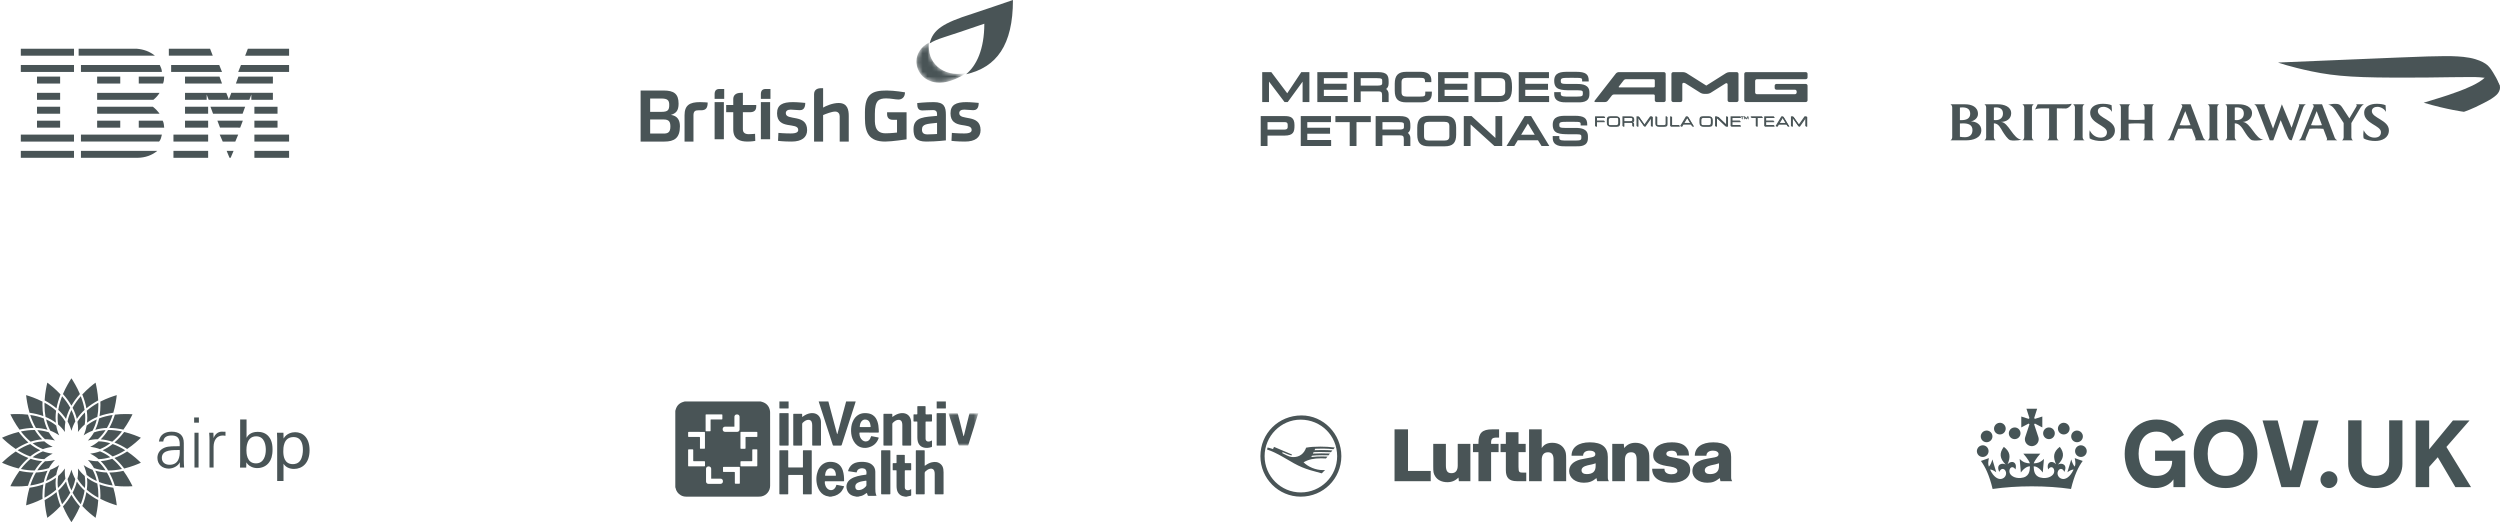 <?xml version="1.0" encoding="UTF-8"?>
<svg width="541px" height="113px" viewBox="0 0 541 113" version="1.1" xmlns="http://www.w3.org/2000/svg" xmlns:xlink="http://www.w3.org/1999/xlink">
    <!-- Generator: Sketch 57.1 (83088) - https://sketch.com -->
    <title>Group 21</title>
    <desc>Created with Sketch.</desc>
    <defs>
        <path d="M5.167,8.859 C1.957,8.859 0.132,6.568 0.132,4.223 C0.132,2.683 1.097,1.042 2.901,0.154 C2.232,4.32 5.745,7.79 10.855,6.777 C9.725,7.633 7.248,8.859 5.167,8.859" id="path-1"></path>
        <path d="M0.147,9.431 C0.853,6.504 3.044,5.066 9.472,3.089 C12.791,2.002 15.711,1.045 18.365,0.139 C18.365,9.803 14.794,14.559 8.099,16.05 C10.358,14.254 12.1,10.737 12.1,5.22 C2.78,8.398 2.102,8.289 0.147,9.431" id="path-3"></path>
        <polygon id="path-5" points="0.074 0.036 6.506 0.036 6.506 7.024 0.074 7.024"></polygon>
    </defs>
    <g id="Page-1" stroke="none" stroke-width="1" fill="none" fill-rule="evenodd">
        <g id="Group-21">
            <g id="Group-5" transform="translate(4.004, 10.547)" fill="#495456">
                <polyline id="Fill-1" points="58.554 1.507 49.045 1.507 49.631 0 58.554 0 58.554 1.507"></polyline>
                <path d="M32.531,0.001 L41.455,0 L42.039,1.506 C42.043,1.504 32.534,1.508 32.534,1.506 C32.534,1.504 32.528,0.001 32.531,0.001" id="Fill-2"></path>
                <path d="M25.608,0 C27.11,0.129 28.415,0.604 29.527,1.506 C29.527,1.506 13.012,1.508 13.012,1.506 C13.012,1.504 13.012,0 13.012,0 L25.608,0" id="Fill-3"></path>
                <polygon id="Fill-4" points="0.5 1.507 12.011 1.507 12.011 0 0.5 0"></polygon>
                <path d="" id="Fill-5"></path>
                <path d="M58.554,5.022 L47.544,5.022 C47.544,5.022 48.144,3.516 48.141,3.516 L58.554,3.516 L58.554,5.022" id="Fill-6"></path>
                <polyline id="Fill-7" points="44.041 5.022 33.031 5.022 33.031 3.516 43.438 3.516 44.041 5.022"></polyline>
                <path d="M30.573,3.516 C30.782,4.013 31.029,4.438 31.029,5.022 L13.512,5.022 L13.512,3.516 L30.573,3.516" id="Fill-8"></path>
                <polygon id="Fill-9" points="0.5 5.022 12.011 5.022 12.011 3.516 0.5 3.516"></polygon>
                <path d="" id="Fill-10"></path>
                <polyline id="Fill-11" points="47.043 7.533 47.589 6.027 55.051 6.029 55.051 7.53 47.043 7.533"></polyline>
                <polyline id="Fill-12" points="43.492 6.027 44.041 7.533 36.033 7.533 36.033 6.027 43.492 6.027"></polyline>
                <path d="M31.529,6.027 C31.529,6.543 31.453,7.081 31.276,7.533 L26.024,7.533 L26.024,6.027 L31.529,6.027" id="Fill-13"></path>
                <polygon id="Fill-14" points="4.004 7.533 9.008 7.533 9.008 6.027 4.004 6.027"></polygon>
                <path d="" id="Fill-15"></path>
                <polygon id="Fill-16" points="17.016 7.533 22.02 7.533 22.02 6.027 17.016 6.027"></polygon>
                <path d="" id="Fill-17"></path>
                <path d="M40.719,9.901 C40.719,9.901 40.72,11.047 40.719,11.049 L36.033,11.049 L36.033,9.543 L44.962,9.543 L45.517,10.947 C45.519,10.948 46.051,9.539 46.052,9.542 L55.051,9.542 L55.051,11.049 L50.388,11.049 C50.388,11.047 50.386,9.901 50.386,9.901 L49.954,11.049 L41.149,11.047 L40.719,9.901" id="Fill-18"></path>
                <path d="M17.016,9.543 L30.528,9.543 L30.528,9.542 C30.233,10.046 29.696,10.659 29.188,11.048 C29.188,11.048 17.016,11.05 17.016,11.048 C17.016,11.046 17.016,9.546 17.016,9.543" id="Fill-19"></path>
                <polygon id="Fill-20" points="4.004 11.049 9.008 11.049 9.008 9.542 4.004 9.542"></polygon>
                <path d="" id="Fill-21"></path>
                <polygon id="Fill-22" points="51.047 14.062 56.052 14.062 56.052 12.556 51.047 12.556"></polygon>
                <path d="" id="Fill-23"></path>
                <path d="M41.034,12.556 L36.033,12.556 L36.033,14.062 C36.031,14.061 41.036,14.063 41.036,14.062 C41.036,14.061 41.041,12.556 41.034,12.556" id="Fill-24"></path>
                <path d="M49.045,12.556 C49.025,12.553 48.519,14.059 48.498,14.06 L42.101,14.062 C42.096,14.06 41.539,12.553 41.538,12.556 L49.045,12.556" id="Fill-25"></path>
                <path d="M17.016,12.556 L29.089,12.556 C29.64,12.988 30.138,13.521 30.528,14.062 C30.55,14.061 17.016,14.063 17.016,14.062 C17.016,14.061 17.016,12.557 17.016,12.556" id="Fill-26"></path>
                <path d="M9.008,14.062 L9.008,12.556 L4.004,12.556 C4.004,12.556 4.005,14.062 4.004,14.062 C4.003,14.062 9.006,14.062 9.008,14.062" id="Fill-27"></path>
                <polygon id="Fill-28" points="51.047 17.076 56.052 17.076 56.052 15.569 51.047 15.569"></polygon>
                <path d="" id="Fill-29"></path>
                <polygon id="Fill-30" points="36.033 17.076 41.038 17.076 41.038 15.569 36.033 15.569"></polygon>
                <path d="" id="Fill-31"></path>
                <path d="M47.975,17.074 C47.977,17.067 48.536,15.568 48.545,15.569 L43.04,15.569 C43.03,15.568 43.604,17.067 43.604,17.067 C43.604,17.067 47.974,17.08 47.975,17.074" id="Fill-32"></path>
                <path d="M17.016,17.075 C17.016,17.081 17.016,15.569 17.016,15.569 L22.018,15.569 C22.018,15.569 22.023,17.076 22.018,17.076 C22.014,17.076 17.016,17.074 17.016,17.075" id="Fill-33"></path>
                <path d="M31.203,15.569 C31.454,16.021 31.479,16.559 31.529,17.076 L26.024,17.076 L26.024,15.569 L31.203,15.569" id="Fill-34"></path>
                <polygon id="Fill-35" points="4.004 17.076 9.008 17.076 9.008 15.569 4.004 15.569"></polygon>
                <path d="" id="Fill-36"></path>
                <polygon id="Fill-37" points="51.047 20.089 58.554 20.089 58.554 18.582 51.047 18.582"></polygon>
                <path d="" id="Fill-38"></path>
                <polygon id="Fill-39" points="33.531 20.089 41.038 20.089 41.038 18.582 33.531 18.582"></polygon>
                <path d="" id="Fill-40"></path>
                <polyline id="Fill-41" points="46.915 20.089 44.193 20.089 43.54 18.582 47.544 18.582 46.915 20.089"></polyline>
                <path d="M0.5,18.582 L0.5,20.089 L12.01,20.089 C12.015,20.091 12.005,18.583 12.01,18.583 C12.015,18.583 0.487,18.582 0.5,18.582" id="Fill-42"></path>
                <path d="M31.029,18.582 C30.913,19.079 30.808,19.685 30.42,20.089 L30.276,20.088 L13.512,20.088 L13.512,18.582 L31.029,18.582" id="Fill-43"></path>
                <polyline id="Fill-44" points="45.906 23.604 45.662 23.604 45.042 22.098 46.543 22.098 45.906 23.604"></polyline>
                <polygon id="Fill-45" points="51.047 23.604 58.554 23.604 58.554 22.098 51.047 22.098"></polygon>
                <path d="" id="Fill-46"></path>
                <path d="M13.512,23.601 L13.512,22.098 C13.512,22.098 29.98,22.1 30.028,22.1 C28.922,23.048 27.405,23.583 25.771,23.604 L13.515,23.601" id="Fill-47"></path>
                <polygon id="Fill-48" points="33.531 23.604 41.038 23.604 41.038 22.098 33.531 22.098"></polygon>
                <path d="" id="Fill-49"></path>
                <path d="M12.011,22.102 C12.011,22.102 12.006,23.601 12.011,23.601 C12.016,23.601 0.505,23.607 0.501,23.604 C0.498,23.601 0.504,22.098 0.501,22.098 C0.498,22.098 12.006,22.107 12.011,22.102" id="Fill-50"></path>
            </g>
            <g id="lufthansa-logo-vector" transform="translate(272.752, 89.898)" fill="#495456">
                <path d="M6.83,8.455 L6.723,8.668 C6.321,8.579 5.585,8.296 4.815,7.945 L4.71,8.141 L5.025,8.314 C6.145,8.896 6.515,9.016 7.162,9.016 C8.458,9.016 9.44,8.279 9.897,6.978 C10.701,6.82 11.736,6.751 12.96,6.751 C14.012,6.751 14.923,6.803 16.097,6.944 L15.8,7.313 C15.256,7.241 14.256,7.172 13.538,7.172 C12.681,7.172 12.137,7.19 11.857,7.207 L11.718,7.524 C12.436,7.489 12.697,7.489 13.259,7.489 C14.205,7.489 14.957,7.524 15.57,7.576 L15.274,7.962 C14.17,7.93 13.662,7.911 12.84,7.911 C12.383,7.911 12.05,7.93 11.507,7.945 L11.367,8.261 C11.839,8.227 12.487,8.209 13.172,8.209 C13.82,8.209 14.589,8.227 15.046,8.245 L14.747,8.633 C14.435,8.613 13.82,8.613 13.346,8.613 C12.594,8.613 11.648,8.648 11.157,8.719 L11.017,9 C11.91,8.913 12.47,8.878 13.451,8.878 C13.837,8.878 14.081,8.878 14.522,8.913 L14.187,9.317 C13.59,9.281 13.4,9.281 13.172,9.281 C11.507,9.281 10.423,9.527 9.334,10.143 C10.332,11.144 11.997,11.83 13.488,11.83 C13.609,11.83 13.679,11.83 13.996,11.812 L13.275,12.535 C9.317,11.498 8.617,11.215 4.99,9.053 C3.555,8.227 2.38,7.665 1.433,7.384 L1.556,6.944 C1.785,6.978 2.274,7.121 2.732,7.278 L2.94,6.803 L6.83,8.455 Z M0.908,8.809 C0.908,13.149 4.412,16.665 8.738,16.665 C13.083,16.665 16.606,13.166 16.606,8.824 C16.606,4.394 13.136,0.915 8.688,0.915 C4.431,0.915 0.908,4.481 0.908,8.809 Z M17.516,8.809 C17.516,13.677 13.609,17.578 8.738,17.578 C3.92,17.578 0,13.658 0,8.824 C0,3.886 3.92,1.95399252e-14 8.896,1.95399252e-14 C13.627,-0.001 17.516,3.991 17.516,8.809 L17.516,8.809 Z" id="Fill-2"></path>
                <path d="M99.238,10.361 C98.886,10.462 98.763,10.494 98.485,10.581 C98.188,10.63 97.858,10.698 97.491,10.798 C96.601,11.016 96.166,11.354 96.166,11.873 C96.166,12.397 96.582,12.698 97.282,12.698 C98.607,12.698 99.238,12.127 99.238,10.932 L99.238,10.361 Z M94.002,8.73 C94.019,6.913 95.502,5.822 97.995,5.822 C100.595,5.822 101.866,6.864 101.866,8.981 L101.866,13.102 C101.866,13.792 101.866,13.792 102.094,14.227 L99.55,14.227 L99.411,13.556 C98.398,14.346 97.805,14.564 96.691,14.564 C94.82,14.564 93.48,13.505 93.48,12.044 C93.48,10.831 94.301,9.974 95.903,9.537 C96.148,9.47 96.953,9.302 98.328,9.067 C98.904,8.948 99.148,8.763 99.148,8.378 C99.148,7.923 98.658,7.62 97.944,7.62 C97.054,7.62 96.513,8.041 96.513,8.73 L94.002,8.73 Z M90.182,8.679 C90.111,7.923 89.779,7.637 88.944,7.637 C88.263,7.637 87.845,7.889 87.845,8.311 C87.845,8.697 88.245,8.932 89.153,9.067 L90.095,9.235 C92.084,9.554 93.009,10.361 93.009,11.757 C93.009,13.472 91.491,14.564 89.119,14.564 C86.311,14.564 84.776,13.488 84.776,11.54 L87.443,11.54 L87.443,11.639 C87.443,12.311 88.02,12.733 88.944,12.733 C89.746,12.733 90.234,12.447 90.234,11.992 C90.234,11.521 89.779,11.252 88.716,11.067 L87.845,10.932 C85.857,10.596 85,9.907 85,8.631 C85,6.879 86.516,5.822 89.014,5.822 C90.757,5.822 91.838,6.275 92.397,7.25 C92.642,7.655 92.675,7.79 92.747,8.679 L90.182,8.679 Z M78.636,6.158 L78.724,7.065 C79.368,6.275 80.133,5.922 81.146,5.922 C82.317,5.922 83.259,6.409 83.748,7.25 C84.094,7.873 84.164,8.226 84.164,9.554 L84.164,14.227 L81.426,14.227 L81.426,9.656 C81.426,8.463 81.076,7.974 80.223,7.974 C79.331,7.974 78.88,8.545 78.88,9.656 L78.88,14.227 L76.141,14.227 L76.141,6.158 L78.636,6.158 Z M72.546,10.361 C72.199,10.462 72.093,10.494 71.814,10.581 C71.482,10.664 71.186,10.729 70.821,10.798 C69.931,11.016 69.492,11.354 69.492,11.873 C69.492,12.397 69.912,12.698 70.596,12.698 C71.921,12.698 72.546,12.127 72.546,10.932 L72.546,10.361 Z M67.33,8.73 C67.33,6.899 68.814,5.822 71.291,5.822 C73.891,5.822 75.18,6.864 75.18,8.981 L75.18,13.102 C75.18,13.807 75.18,13.807 75.407,14.227 L72.88,14.227 L72.722,13.556 C71.849,14.296 71.1,14.564 70.002,14.564 C68.151,14.564 66.811,13.505 66.811,12.044 C66.811,10.831 67.628,9.974 69.232,9.537 C69.478,9.47 70.28,9.319 71.656,9.067 C72.253,8.948 72.477,8.763 72.477,8.378 C72.477,7.923 71.987,7.62 71.256,7.62 C70.366,7.62 69.845,8.024 69.825,8.73 L67.33,8.73 Z M60.876,3.013 L60.876,7.065 C61.386,6.275 62.098,5.922 63.163,5.922 C64.312,5.922 65.24,6.392 65.743,7.25 C66.11,7.873 66.164,8.208 66.164,9.554 L66.164,14.227 L63.441,14.227 L63.441,9.656 C63.441,8.496 63.075,7.974 62.237,7.974 C61.331,7.974 60.876,8.545 60.876,9.656 L60.876,14.227 L58.138,14.227 L58.138,3.013 L60.876,3.013 Z M55.853,3.635 L55.853,6.158 L57.407,6.158 L57.407,7.94 L55.853,7.94 L55.853,11.134 C55.871,12.312 55.943,12.38 56.987,12.38 L57.53,12.38 L57.53,14.227 L55.471,14.227 C53.849,14.227 53.115,13.506 53.115,11.858 L53.115,7.939 L51.966,7.939 L51.966,6.158 L53.115,6.158 L53.115,3.635 L55.853,3.635 Z M51.65,4.795 L51.195,4.795 C50.183,4.795 49.922,5.031 49.922,5.922 L49.922,6.158 L51.544,6.158 L51.544,7.939 L49.922,7.939 L49.922,14.227 L47.186,14.227 L47.186,7.939 L45.999,7.939 L45.999,6.158 L47.186,6.158 L47.186,5.922 C47.186,3.804 48.005,3.013 50.149,3.013 L51.65,3.013 L51.65,4.795 Z M42.946,14.227 L42.86,13.439 C42.178,14.129 41.411,14.448 40.452,14.448 C39.266,14.448 38.307,13.976 37.819,13.171 C37.451,12.564 37.399,12.261 37.399,10.932 L37.399,6.158 L40.138,6.158 L40.138,10.831 C40.138,12.01 40.486,12.498 41.341,12.498 C42.247,12.498 42.702,11.926 42.702,10.831 L42.702,6.158 L45.439,6.158 L45.439,14.227 L42.946,14.227 Z M31.94,3.013 L31.94,12.01 L36.859,12.01 L36.859,14.227 L29.027,14.227 L29.027,3.013 L31.94,3.013 L31.94,3.013 Z" id="Fill-3"></path>
            </g>
            <g id="Mercedes_AMG_Petronas_F1_Logo" transform="translate(272.752, 15.067)" fill="#495456" fill-rule="nonzero">
                <g id="Group" transform="translate(59.555, 8.538) scale(-1, 1) rotate(-180) translate(-59.555, -8.538) ">
                    <g transform="translate(0.274, 4.52)" id="Shape">
                        <path d="M91.943,2.318 L90.675,0.206 L91.003,0.206 L91.268,0.653 L92.978,0.653 L93.243,0.206 L93.57,0.206 L92.303,2.318 L91.943,2.318 L91.943,2.318 Z M91.407,0.886 L92.123,2.085 L92.839,0.886 L91.407,0.886 Z M88.815,2.318 L88.526,2.318 L88.526,0.206 L90.471,0.206 L90.471,0.44 L88.814,0.44 L88.814,2.318 L88.815,2.318 Z M72.272,0.206 L72.561,0.206 L72.561,1.178 L74.239,1.178 L74.239,1.411 L72.561,1.411 L72.561,2.085 L74.307,2.085 L74.307,2.318 L72.272,2.318 L72.272,0.206 L72.272,0.206 Z M76.813,2.342 L75.584,2.342 C75.006,2.342 74.823,2.085 74.823,1.551 L74.823,0.973 C74.823,0.44 75.006,0.183 75.584,0.183 L76.813,0.183 C77.391,0.183 77.574,0.44 77.574,0.973 L77.574,1.551 C77.574,2.085 77.391,2.342 76.813,2.342 Z M77.285,0.865 C77.285,0.498 77.061,0.416 76.784,0.416 L75.613,0.416 C75.336,0.416 75.112,0.498 75.112,0.865 L75.112,1.659 C75.112,2.026 75.336,2.108 75.613,2.108 L76.784,2.108 C77.061,2.108 77.285,2.026 77.285,1.659 L77.285,0.865 Z M79.906,2.318 L78.199,2.318 L78.199,0.206 L78.489,0.206 L78.489,1.04 L79.898,1.04 C80.16,1.04 80.323,0.999 80.323,0.67 L80.323,0.206 L80.594,0.206 L80.594,0.746 C80.594,0.938 80.523,1.09 80.228,1.143 L80.228,1.148 C80.449,1.169 80.62,1.25 80.62,1.548 L80.62,1.72 C80.62,2.117 80.523,2.318 79.907,2.318 L79.906,2.318 Z M80.331,1.58 C80.331,1.359 80.195,1.274 79.874,1.274 L78.488,1.274 L78.488,2.085 L79.803,2.085 C80.228,2.085 80.331,2.009 80.331,1.773 L80.331,1.58 L80.331,1.58 Z M82.941,0.547 L81.694,2.318 L81.243,2.318 L81.243,0.206 L81.532,0.206 L81.532,2.061 L81.537,2.061 L82.838,0.206 L83.044,0.206 L84.344,2.061 L84.35,2.061 L84.35,0.206 L84.639,0.206 L84.639,2.318 L84.188,2.318 L82.941,0.547 L82.941,0.547 Z M87.538,0.74 C87.538,0.536 87.467,0.416 87.075,0.416 L86.073,0.416 C85.68,0.416 85.61,0.536 85.61,0.74 L85.61,2.318 L85.321,2.318 L85.321,0.737 C85.321,0.308 85.539,0.183 86.082,0.183 L87.067,0.183 C87.609,0.183 87.827,0.308 87.827,0.737 L87.827,2.318 L87.538,2.318 L87.538,0.74 Z M96.857,2.341 L95.628,2.341 C95.05,2.341 94.867,2.085 94.867,1.551 L94.867,0.973 C94.867,0.439 95.05,0.183 95.628,0.183 L96.857,0.183 C97.435,0.183 97.618,0.439 97.618,0.973 L97.618,1.551 C97.618,2.085 97.435,2.341 96.857,2.341 Z M97.329,0.865 C97.329,0.498 97.105,0.416 96.828,0.416 L95.657,0.416 C95.38,0.416 95.156,0.498 95.156,0.865 L95.156,1.659 C95.156,2.026 95.38,2.108 95.657,2.108 L96.828,2.108 C97.105,2.108 97.329,2.026 97.329,1.659 L97.329,0.865 Z M112.592,2.318 L111.325,0.206 L111.652,0.206 L111.917,0.652 L113.627,0.652 L113.893,0.206 L114.22,0.206 L112.952,2.318 L112.592,2.318 L112.592,2.318 Z M112.056,0.886 L112.772,2.085 L113.489,0.886 L112.056,0.886 Z M109.172,1.177 L110.908,1.177 L110.908,1.411 L109.172,1.411 L109.172,2.084 L110.979,2.084 L110.979,2.318 L108.883,2.318 L108.883,0.206 L110.991,0.206 L110.991,0.439 L109.172,0.439 L109.172,1.177 L109.172,1.177 Z M105.969,2.085 L107.048,2.085 L107.048,0.206 L107.338,0.206 L107.338,2.085 L108.416,2.085 L108.416,2.318 L105.969,2.318 L105.969,2.085 Z M100.628,0.631 L98.851,2.318 L98.244,2.318 L98.244,0.206 L98.533,0.206 L98.533,2.062 L100.487,0.206 L100.918,0.206 L100.918,2.318 L100.629,2.318 L100.629,0.631 L100.628,0.631 Z M117.608,2.318 L116.361,0.548 L115.114,2.318 L114.662,2.318 L114.662,0.206 L114.951,0.206 L114.951,2.062 L114.957,2.062 L116.257,0.206 L116.464,0.206 L117.764,2.062 L117.77,2.062 L117.77,0.206 L118.059,0.206 L118.059,2.318 L117.608,2.318 L117.608,2.318 Z M101.887,1.178 L103.624,1.178 L103.624,1.411 L101.887,1.411 L101.887,2.085 L103.695,2.085 L103.695,2.318 L101.599,2.318 L101.599,0.206 L103.706,0.206 L103.706,0.439 L101.887,0.439 L101.887,1.177 L101.887,1.178 Z M104.917,1.976 L104.631,2.382 L104.431,2.382 L104.431,1.803 L104.538,1.803 L104.538,2.251 L104.852,1.803 L104.922,1.803 L105.236,2.251 L105.236,1.803 L105.342,1.803 L105.342,2.382 L105.202,2.382 L104.917,1.976 L104.917,1.976 Z M103.678,2.289 L103.958,2.289 L103.958,1.803 L104.064,1.803 L104.064,2.289 L104.344,2.289 L104.344,2.382 L103.678,2.382 L103.678,2.289 Z"></path>
                        <path d="M39.585,8.192 L44.51,8.192 L44.51,9.496 L39.585,9.496 L39.585,10.713 L44.713,10.713 L44.713,12.018 L38.173,12.018 L38.173,5.542 L44.747,5.542 L44.747,6.846 L39.585,6.846 L39.585,8.192 L39.585,8.192 Z M13.458,8.192 L18.383,8.192 L18.383,9.496 L13.458,9.496 L13.458,10.713 L18.586,10.713 L18.586,12.018 L12.045,12.018 L12.045,5.542 L18.62,5.542 L18.62,6.846 L13.457,6.846 L13.457,8.192 L13.458,8.192 Z M5.531,7.437 L2.084,12.017 L0.115,12.017 L0.115,5.541 L1.585,5.541 L1.585,9.974 L4.948,5.541 L5.638,5.541 L8.855,9.953 L8.855,5.541 L10.325,5.541 L10.325,12.017 L8.572,12.017 L5.531,7.437 L5.531,7.437 Z M25.183,12.017 L19.962,12.017 L19.962,5.541 L21.432,5.541 L21.432,7.851 L25.156,7.851 C25.85,7.851 26.054,7.71 26.054,7.052 L26.054,5.541 L27.474,5.541 L27.474,7.27 C27.474,7.759 27.244,8.126 26.931,8.376 C27.227,8.575 27.474,8.931 27.474,9.572 L27.474,9.984 C27.474,11.271 27.162,12.017 25.181,12.017 L25.183,12.017 Z M26.081,9.664 C26.081,9.401 26.081,9.102 25.09,9.102 L21.434,9.102 L21.434,10.713 L24.887,10.713 C26.081,10.713 26.081,10.508 26.081,10.134 L26.081,9.664 L26.081,9.664 Z M35.405,7.461 C35.405,6.913 35.351,6.723 34.287,6.723 L31.385,6.723 C30.56,6.723 30.267,6.978 30.267,7.696 L30.267,9.808 C30.267,10.525 30.56,10.78 31.385,10.78 L34.262,10.78 C35.065,10.78 35.346,10.717 35.346,10.017 L35.346,9.854 L36.715,9.854 L36.715,10.26 C36.715,11.092 36.326,12.084 34.473,12.084 L31.3,12.084 C29.546,12.084 28.797,11.311 28.797,9.498 L28.797,8.005 C28.797,6.192 29.545,5.474 31.3,5.474 L34.431,5.474 C36.131,5.474 36.825,6.056 36.825,7.482 L36.825,7.805 L35.405,7.805 L35.405,7.461 L35.405,7.461 Z M68.309,9.454 L66.025,9.454 C64.822,9.454 64.723,9.63 64.723,10.1 C64.723,10.737 64.97,10.78 66.668,10.78 L67.548,10.78 C69.506,10.78 69.338,10.743 69.351,9.994 L70.771,9.994 L70.771,10.168 C70.771,11.547 70.129,12.084 68.047,12.084 L66.262,12.084 C64.879,12.084 63.304,12.011 63.304,10.158 C63.304,8.175 64.665,8.083 67.083,8.083 L68.487,8.083 C69.503,8.083 69.503,7.896 69.503,7.446 C69.503,6.888 69.453,6.724 68.267,6.724 L65.864,6.724 C64.831,6.724 64.726,7.009 64.726,7.285 L64.726,7.69 L63.306,7.69 L63.306,7.269 C63.306,5.419 65.231,5.474 66.008,5.474 L68.14,5.474 C69.112,5.474 70.923,5.337 70.923,7.253 L70.923,7.647 C70.923,9.267 69.431,9.454 68.309,9.454 L68.309,9.454 Z M51.238,12.017 L46.074,12.017 L46.074,5.541 L51.213,5.541 C53.689,5.541 54.173,6.631 54.173,8.752 C54.173,11.317 53.487,12.018 51.238,12.018 L51.238,12.017 Z M52.703,7.927 C52.703,7.127 52.317,6.844 51.458,6.844 L47.545,6.844 L47.545,10.712 L51.458,10.712 C52.351,10.712 52.703,10.406 52.703,9.595 L52.703,7.927 L52.703,7.927 Z M57.041,8.19 L61.967,8.19 L61.967,9.495 L57.041,9.495 L57.041,10.712 L62.17,10.712 L62.17,12.016 L55.629,12.016 L55.629,5.54 L62.203,5.54 L62.203,6.844 L57.041,6.844 L57.041,8.191 L57.041,8.19 Z M102.801,12.015 L101.214,12.015 C101.003,12.015 100.683,11.923 100.505,11.81 L96.215,9.102 L91.925,11.81 C91.747,11.923 91.428,12.015 91.216,12.015 L89.053,12.015 C88.841,12.015 88.668,11.844 88.668,11.634 L88.668,5.921 C88.668,5.712 88.841,5.54 89.053,5.54 L90.639,5.54 C90.851,5.54 91.024,5.712 91.024,5.921 L91.024,9.36 C91.024,9.839 91.496,9.717 91.73,9.57 L94.976,7.521 C95.154,7.408 95.473,7.316 95.685,7.316 L96.425,7.316 C96.637,7.316 96.956,7.408 97.134,7.521 L100.38,9.57 C100.614,9.717 100.83,9.569 100.83,9.36 L100.83,5.921 C100.83,5.712 101.003,5.54 101.214,5.54 L102.801,5.54 C103.012,5.54 103.185,5.712 103.185,5.921 L103.185,11.634 C103.185,11.844 103.012,12.015 102.801,12.015 L102.801,12.015 Z M107.172,10.487 L117.745,10.487 C117.957,10.487 118.13,10.658 118.13,10.867 L118.13,11.634 C118.13,11.844 117.957,12.015 117.745,12.015 L104.816,12.015 C104.605,12.015 104.432,11.844 104.432,11.634 L104.432,5.921 C104.432,5.712 104.605,5.54 104.816,5.54 L117.745,5.54 C117.957,5.54 118.13,5.712 118.13,5.921 L118.13,9.078 C118.13,9.287 117.957,9.459 117.745,9.459 L111.399,9.459 C111.187,9.459 111.014,9.287 111.014,9.078 L111.014,8.591 C111.014,8.381 111.187,8.21 111.399,8.21 L115.389,8.21 C115.601,8.21 115.773,8.039 115.773,7.829 L115.773,7.618 C115.773,7.408 115.601,7.237 115.389,7.237 L107.172,7.237 C106.96,7.237 106.787,7.408 106.787,7.618 L106.787,10.107 C106.787,10.316 106.96,10.488 107.172,10.488 L107.172,10.487 Z M87.044,12.015 L77.268,12.015 C77.056,12.015 76.777,11.879 76.648,11.713 L72.069,5.84 C71.94,5.675 72.008,5.539 72.219,5.539 L74.29,5.539 C74.557,5.539 74.764,5.654 74.91,5.84 C75.055,6.026 75.798,6.98 75.798,6.98 C75.884,7.09 76.07,7.181 76.211,7.181 L84.816,7.181 C84.957,7.181 85.072,7.066 85.072,6.927 L85.072,5.92 C85.072,5.71 85.246,5.539 85.457,5.539 L87.044,5.539 C87.255,5.539 87.428,5.71 87.428,5.92 L87.428,11.633 C87.428,11.843 87.255,12.014 87.044,12.014 L87.044,12.015 Z M85.073,8.963 C85.073,8.823 84.957,8.709 84.817,8.709 L77.401,8.709 C77.261,8.709 77.215,8.799 77.302,8.91 L78.374,10.286 C78.46,10.396 78.646,10.486 78.787,10.486 L84.817,10.486 C84.957,10.486 85.073,10.372 85.073,10.233 L85.073,8.962 L85.073,8.963 Z"></path>
                    </g>
                    <g transform="translate(72.067, 4.608)" id="Shape">
                        <path d="M20.022,2.358 L18.754,0.246 L19.081,0.246 L19.346,0.692 L21.056,0.692 L21.322,0.246 L21.649,0.246 L20.381,2.358 L20.021,2.358 L20.022,2.358 Z M19.485,0.926 L20.202,2.125 L20.918,0.926 L19.485,0.926 L19.485,0.926 Z M16.893,2.358 L16.604,2.358 L16.604,0.246 L18.55,0.246 L18.55,0.479 L16.893,0.479 L16.893,2.358 L16.893,2.358 Z M0.351,0.246 L0.64,0.246 L0.64,1.218 L2.317,1.218 L2.317,1.451 L0.64,1.451 L0.64,2.124 L2.385,2.124 L2.385,2.358 L0.351,2.358 L0.351,0.246 L0.351,0.246 Z M4.892,2.381 L3.662,2.381 C3.085,2.381 2.902,2.125 2.902,1.591 L2.902,1.013 C2.902,0.479 3.085,0.223 3.662,0.223 L4.892,0.223 C5.47,0.223 5.652,0.479 5.652,1.013 L5.652,1.591 C5.652,2.124 5.469,2.381 4.892,2.381 Z M5.363,0.906 C5.363,0.538 5.139,0.456 4.862,0.456 L3.692,0.456 C3.414,0.456 3.191,0.538 3.191,0.906 L3.191,1.699 C3.191,2.066 3.414,2.148 3.692,2.148 L4.862,2.148 C5.139,2.148 5.363,2.066 5.363,1.699 L5.363,0.906 Z M7.985,2.358 L6.278,2.358 L6.278,0.246 L6.567,0.246 L6.567,1.08 L7.976,1.08 C8.238,1.08 8.401,1.04 8.401,0.71 L8.401,0.246 L8.672,0.246 L8.672,0.786 C8.672,0.978 8.601,1.13 8.306,1.183 L8.306,1.189 C8.527,1.209 8.699,1.29 8.699,1.588 L8.699,1.76 C8.699,2.157 8.601,2.358 7.985,2.358 L7.985,2.358 Z M8.41,1.62 C8.41,1.398 8.274,1.313 7.952,1.313 L6.567,1.313 L6.567,2.124 L7.882,2.124 C8.306,2.124 8.41,2.049 8.41,1.812 L8.41,1.62 L8.41,1.62 Z M11.019,0.587 L9.772,2.358 L9.321,2.358 L9.321,0.246 L9.61,0.246 L9.61,2.101 L9.616,2.101 L10.916,0.246 L11.123,0.246 L12.423,2.101 L12.429,2.101 L12.429,0.246 L12.718,0.246 L12.718,2.358 L12.267,2.358 L11.02,0.587 L11.019,0.587 Z M15.617,0.78 C15.617,0.575 15.546,0.456 15.154,0.456 L14.151,0.456 C13.759,0.456 13.689,0.576 13.689,0.78 L13.689,2.358 L13.399,2.358 L13.399,0.777 C13.399,0.348 13.618,0.223 14.16,0.223 L15.145,0.223 C15.688,0.223 15.906,0.348 15.906,0.777 L15.906,2.358 L15.617,2.358 L15.617,0.78 Z M24.936,2.381 L23.706,2.381 C23.128,2.381 22.945,2.124 22.945,1.59 L22.945,1.013 C22.945,0.479 23.128,0.223 23.706,0.223 L24.936,0.223 C25.514,0.223 25.696,0.479 25.696,1.013 L25.696,1.59 C25.696,2.124 25.514,2.381 24.936,2.381 Z M25.407,0.905 C25.407,0.538 25.183,0.456 24.906,0.456 L23.736,0.456 C23.459,0.456 23.235,0.538 23.235,0.905 L23.235,1.699 C23.235,2.066 23.459,2.148 23.736,2.148 L24.906,2.148 C25.183,2.148 25.407,2.066 25.407,1.699 L25.407,0.905 Z M40.671,2.358 L39.403,0.246 L39.73,0.246 L39.996,0.692 L41.706,0.692 L41.971,0.246 L42.299,0.246 L41.031,2.358 L40.671,2.358 L40.671,2.358 Z M40.135,0.925 L40.851,2.124 L41.567,0.925 L40.134,0.925 L40.135,0.925 Z M37.251,1.217 L38.987,1.217 L38.987,1.451 L37.251,1.451 L37.251,2.124 L39.058,2.124 L39.058,2.358 L36.962,2.358 L36.962,0.246 L39.07,0.246 L39.07,0.479 L37.251,0.479 L37.251,1.217 L37.251,1.217 Z M34.048,2.124 L35.127,2.124 L35.127,0.246 L35.416,0.246 L35.416,2.124 L36.495,2.124 L36.495,2.358 L34.048,2.358 L34.048,2.124 L34.048,2.124 Z M28.707,0.503 L26.752,2.358 L26.322,2.358 L26.322,0.246 L26.611,0.246 L26.611,2.101 L28.566,0.246 L28.996,0.246 L28.996,2.358 L28.707,2.358 L28.707,0.503 L28.707,0.503 Z M45.687,2.358 L44.44,0.587 L43.192,2.358 L42.741,2.358 L42.741,0.246 L43.03,0.246 L43.03,2.101 L43.036,2.101 L44.337,0.246 L44.543,0.246 L45.843,2.101 L45.849,2.101 L45.849,0.246 L46.138,0.246 L46.138,2.358 L45.687,2.358 L45.687,2.358 Z M29.966,1.218 L31.703,1.218 L31.703,1.451 L29.966,1.451 L29.966,2.124 L31.774,2.124 L31.774,2.358 L29.677,2.358 L29.677,0.246 L31.786,0.246 L31.786,0.479 L29.966,0.479 L29.966,1.217 L29.966,1.218 Z M33.03,1.912 L32.72,2.351 L32.716,2.358 L32.574,2.358 L32.574,1.78 L32.681,1.78 L32.681,2.227 L32.995,1.78 L33.065,1.78 L33.378,2.227 L33.378,1.78 L33.485,1.78 L33.485,2.358 L33.344,2.358 L33.03,1.912 L33.03,1.912 Z M31.821,2.266 L32.101,2.266 L32.101,1.78 L32.207,1.78 L32.207,2.266 L32.487,2.266 L32.487,2.358 L31.821,2.358 L31.821,2.266 Z"></path>
                    </g>
                    <path d="M5.303,7.023 L0.068,7.023 L0.068,0.547 L1.539,0.547 L1.539,2.796 L5.143,2.796 C7.22,2.796 7.376,3.641 7.376,5.056 C7.376,6.688 6.548,7.023 5.304,7.023 L5.303,7.023 Z M5.905,4.645 C5.905,4.357 5.751,4.1 5.239,4.1 L1.538,4.1 L1.538,5.719 L5.239,5.719 C5.727,5.719 5.905,5.543 5.905,5.141 L5.905,4.645 L5.905,4.645 Z M16.226,5.719 L19.322,5.719 L19.322,0.547 L20.793,0.547 L20.793,5.719 L23.89,5.719 L23.89,7.023 L16.226,7.023 L16.226,5.719 Z M68.263,4.459 L65.979,4.459 C64.776,4.459 64.678,4.635 64.678,5.105 C64.678,5.743 64.924,5.786 66.622,5.786 L67.502,5.786 C69.46,5.786 69.292,5.748 69.305,4.999 L70.725,4.999 L70.725,5.173 C70.725,6.552 70.083,7.09 68.002,7.09 L66.216,7.09 C64.833,7.09 63.258,7.017 63.258,5.164 C63.258,3.181 64.619,3.089 67.037,3.089 L68.441,3.089 C69.458,3.089 69.458,2.902 69.458,2.451 C69.458,1.893 69.407,1.729 68.221,1.729 L65.818,1.729 C64.785,1.729 64.679,2.015 64.679,2.291 L64.679,2.695 L63.26,2.695 L63.26,2.274 C63.26,0.425 65.186,0.48 65.962,0.48 L68.094,0.48 C69.066,0.48 70.877,0.342 70.877,2.259 L70.877,2.652 C70.877,4.272 69.385,4.46 68.263,4.46 L68.263,4.459 Z M10.145,3.197 L15.07,3.197 L15.07,4.501 L10.145,4.501 L10.145,5.718 L15.273,5.718 L15.273,7.022 L8.732,7.022 L8.732,0.547 L15.306,0.547 L15.306,1.851 L10.144,1.851 L10.144,3.197 L10.145,3.197 Z M30.16,7.022 L24.939,7.022 L24.939,0.546 L26.41,0.546 L26.41,2.856 L30.134,2.856 C30.828,2.856 31.032,2.715 31.032,2.057 L31.032,0.546 L32.451,0.546 L32.451,2.274 C32.451,2.764 32.221,3.131 31.908,3.38 C32.204,3.58 32.451,3.935 32.451,4.577 L32.451,4.988 C32.451,6.276 32.14,7.022 30.159,7.022 L30.16,7.022 Z M31.058,4.669 C31.058,4.405 31.058,4.107 30.067,4.107 L26.411,4.107 L26.411,5.718 L29.864,5.718 C31.058,5.718 31.058,5.512 31.058,5.139 L31.058,4.669 L31.058,4.669 Z M57.191,7.022 L53.255,0.546 L54.941,0.546 L55.698,1.792 L60.066,1.792 L60.838,0.546 L62.523,0.546 L58.588,7.022 L57.191,7.022 L57.191,7.022 Z M56.429,2.993 L57.889,5.412 L59.355,2.993 L56.429,2.993 L56.429,2.993 Z M50.858,2.288 L45.697,7.022 L44.012,7.022 L44.012,0.546 L45.483,0.546 L45.483,5.224 L50.643,0.546 L52.328,0.546 L52.328,7.022 L50.858,7.022 L50.858,2.288 L50.858,2.288 Z M39.857,7.088 L36.444,7.088 C34.689,7.088 33.94,6.315 33.94,4.503 L33.94,3.009 C33.94,1.197 34.689,0.479 36.444,0.479 L39.857,0.479 C41.612,0.479 42.361,1.197 42.361,3.009 L42.361,4.503 C42.361,6.315 41.612,7.088 39.857,7.088 L39.857,7.088 Z M40.89,2.7 C40.89,1.982 40.598,1.727 39.772,1.727 L36.528,1.727 C35.704,1.727 35.411,1.982 35.411,2.7 L35.411,4.812 C35.411,5.53 35.703,5.784 36.528,5.784 L39.772,5.784 C40.597,5.784 40.89,5.53 40.89,4.812 L40.89,2.7 Z" id="Shape"></path>
                </g>
            </g>
            <g id="Group-6" transform="translate(138.628, 0)">
                <path d="M2.065,25.853 L4.95,25.853 C6.125,25.853 6.442,26.32 6.442,27.384 C6.442,28.67 5.875,28.904 4.956,28.904 L2.065,28.904 L2.065,25.853 Z M2.065,21.318 L4.46,21.318 C5.826,21.318 6.195,21.701 6.195,22.689 C6.195,23.791 5.927,24.204 4.517,24.204 L2.065,24.204 L2.065,21.318 Z M0,19.587 L0,30.636 L5.142,30.636 C7.275,30.636 8.508,29.898 8.508,27.322 C8.508,25.981 7.952,25.054 6.556,24.864 C7.647,24.521 8.218,23.984 8.218,22.437 C8.218,20.284 7.193,19.587 4.956,19.587 L0,19.587 L0,19.587 Z" id="Fill-1" fill="#495456"></path>
                <path d="M11.438,30.636 L9.509,30.636 L9.509,24.944 C9.509,22.783 10.589,22.098 12.858,22.098 C13.654,22.098 14.513,22.184 14.513,22.184 C14.513,23.291 14.18,23.863 13.112,23.866 L12.519,23.868 C11.884,23.868 11.438,24.01 11.438,24.946 L11.438,30.636" id="Fill-2" fill="#495456"></path>
                <polygon id="Fill-3" fill="#495456" points="16.015 30.133 18.017 30.133 18.017 22.098 16.015 22.098"></polygon>
                <polygon id="Fill-5" fill="#495456" points="26.024 30.133 28.026 30.133 28.026 22.098 26.024 22.098"></polygon>
                <path d="M24.768,28.958 L24.813,30.49 C24.813,30.49 24.028,30.636 23.152,30.636 C21.502,30.636 20.048,30.166 20.048,27.999 L20.048,24.283 L18.517,24.283 L18.517,22.725 L20.048,22.725 L20.048,21.446 C20.048,20.644 20.563,20.089 21.706,20.089 L22.131,20.089 L22.131,22.725 L25.023,22.725 L25.023,23.045 C25.023,23.915 24.519,24.283 23.662,24.283 L22.131,24.283 L22.131,27.999 C22.131,28.443 22.326,29.037 23.407,29.037 C23.831,29.037 24.768,28.958 24.768,28.958" id="Fill-7" fill="#495456"></path>
                <path d="M29.737,30.48 L29.82,28.757 C29.82,28.757 31.059,28.88 32.471,28.88 C33.838,28.88 34.106,28.521 34.106,28.111 C34.106,26.337 29.527,28.195 29.527,24.526 C29.527,22.688 30.696,22.098 32.981,22.098 C33.927,22.098 35.632,22.268 35.632,22.268 C35.632,23.7 34.902,23.843 34.431,23.843 C33.847,23.843 33.013,23.72 32.499,23.72 C31.774,23.72 31.419,24.008 31.419,24.488 C31.419,26.232 36.033,24.532 36.033,28.159 C36.033,29.737 34.862,30.636 32.66,30.636 C30.897,30.636 29.737,30.48 29.737,30.48" id="Fill-8" fill="#495456"></path>
                <path d="M67.272,30.48 L67.355,28.757 C67.355,28.757 68.594,28.88 70.006,28.88 C71.373,28.88 71.64,28.521 71.64,28.111 C71.64,26.337 67.062,28.195 67.062,24.526 C67.062,22.688 68.232,22.098 70.516,22.098 C71.462,22.098 73.166,22.268 73.166,22.268 C73.166,23.7 72.437,23.843 71.966,23.843 C71.382,23.843 70.547,23.72 70.034,23.72 C69.309,23.72 68.954,24.008 68.954,24.488 C68.954,26.232 73.568,24.532 73.568,28.159 C73.568,29.737 72.397,30.636 70.195,30.636 C68.433,30.636 67.272,30.48 67.272,30.48" id="Fill-9" fill="#495456"></path>
                <path d="M39.493,30.636 L37.535,30.636 L37.535,20.414 C37.535,19.328 38.345,19.084 39.085,19.084 L39.493,19.084 L39.493,23.283 C40.075,22.929 41.551,22.288 42.839,22.288 C44.811,22.288 45.042,23.8 45.042,25.118 L45.042,30.636 L43.083,30.636 L43.083,25.155 C43.083,24.628 42.764,24.143 42.104,24.143 C41.368,24.143 40.097,24.645 39.493,24.899 L39.493,30.636" id="Fill-10" fill="#495456"></path>
                <path d="M53.339,24.299 L57.553,24.299 L57.553,30.153 C57.553,30.153 54.38,30.636 52.93,30.636 C49.443,30.636 48.545,28.734 48.545,25.599 L48.545,24.299 C48.545,20.259 50.185,19.587 53.297,19.587 C54.931,19.587 57.209,19.98 57.209,19.98 C57.209,21.013 56.576,21.537 55.791,21.537 C55.14,21.537 54.119,21.292 53.173,21.292 C51.553,21.292 50.694,21.699 50.694,24.623 L50.694,25.143 C50.694,26.487 50.438,28.848 53.008,28.848 C54.102,28.845 55.487,28.686 55.487,28.686 L55.487,25.923 L54.578,25.923 C53.81,25.923 53.339,25.524 53.339,24.706 L53.339,24.299" id="Fill-11" fill="#495456"></path>
                <path d="M64.15,26.582 L64.15,28.997 C64.15,28.997 62.904,29.084 62.08,29.084 C61.239,29.084 60.886,28.751 60.886,28.048 C60.886,26.799 61.977,26.819 64.15,26.582 Z M63.433,22.098 C61.548,22.098 59.851,22.305 59.851,22.305 C59.851,23.343 60.074,23.901 60.993,23.901 C61.449,23.901 62.313,23.823 63.275,23.823 C63.985,23.823 64.15,24.231 64.15,24.685 L64.15,25.073 C61.688,25.344 59.055,25.179 59.055,27.933 C59.055,29.717 59.582,30.636 61.841,30.636 C63.979,30.636 66.061,30.377 66.061,30.377 L66.061,24.857 C66.061,23.163 65.722,22.098 63.433,22.098 L63.433,22.098 Z" id="Fill-12" fill="#495456"></path>
                <g id="Group-18" transform="translate(59.555, 9.04)">
                    <mask id="mask-2" fill="white">
                        <use xlink:href="#path-1"></use>
                    </mask>
                    <g id="Clip-17"></g>
                    <path d="M5.167,8.859 C1.957,8.859 0.132,6.568 0.132,4.223 C0.132,2.683 1.097,1.042 2.901,0.154 C2.232,4.32 5.745,7.79 10.855,6.777 C9.725,7.633 7.248,8.859 5.167,8.859" id="Fill-16" fill="#495456" mask="url(#mask-2)"></path>
                    <g id="Group-15" mask="url(#mask-2)">
                        <g transform="translate(2.753, -9.272)">
                            <mask id="mask-4" fill="white">
                                <use xlink:href="#path-3"></use>
                            </mask>
                            <g id="Clip-14" stroke="none" fill="none"></g>
                        </g>
                    </g>
                </g>
                <path d="M62.558,9.385 C63.256,6.429 65.423,4.976 71.78,2.98 C75.062,1.882 77.949,0.916 80.574,0 C80.574,9.762 77.043,14.565 70.422,16.071 C72.656,14.257 74.379,10.705 74.379,5.132 C65.162,8.342 64.491,8.232 62.558,9.385" id="Fill-13" fill="#495456"></path>
            </g>
            <g id="air-bp" transform="translate(0, 81.862)" fill="#495456" fill-rule="nonzero">
                <path d="M35.02,17.213 C35.02,15.321 37.64,15.562 38.89,15.517 C38.978,17.094 38.611,18.715 36.683,18.715 C35.785,18.715 35.02,18.234 35.02,17.213 L35.02,17.213 Z M38.89,14.691 C37.816,14.751 36.536,14.601 35.55,15.036 C34.666,15.412 34.063,16.192 34.063,17.213 C34.063,18.685 35.153,19.541 36.521,19.541 C37.523,19.541 38.508,18.94 38.832,18.309 L38.876,18.205 L38.905,18.205 L38.935,19.316 L39.847,19.316 C39.819,18.805 39.76,18.205 39.774,17.619 L39.774,14.046 C39.803,12.319 38.788,11.553 37.153,11.553 C35.741,11.553 34.608,12.139 34.387,13.685 L35.328,13.685 C35.447,12.664 36.212,12.379 37.139,12.379 C38.184,12.379 38.802,12.769 38.89,14.001 L38.89,14.691 L38.89,14.691 L38.89,14.691 Z M42.084,11.779 L42.967,11.779 L42.967,19.316 L42.084,19.316 L42.084,11.779 Z M42.011,8.475 L43.042,8.475 L43.042,9.601 L42.011,9.601 L42.011,8.475 Z M46.22,19.316 L45.337,19.316 L45.337,13.475 C45.352,12.889 45.292,12.288 45.264,11.778 L46.176,11.778 L46.22,12.889 L46.25,12.889 C46.514,12.124 47.176,11.583 47.913,11.553 C48.207,11.538 48.502,11.553 48.796,11.568 L48.796,12.439 C48.62,12.424 48.428,12.379 48.251,12.379 C46.942,12.379 46.25,13.34 46.22,14.781 L46.22,19.316 L46.22,19.316 L46.22,19.316 Z M57.521,15.484 C57.521,16.713 57.096,18.412 55.387,18.412 C53.326,18.412 53.326,16.055 53.326,15.558 C53.326,15.077 53.326,12.554 55.444,12.554 C57.373,12.554 57.521,14.732 57.521,15.484 Z M53.355,8.905 L51.97,8.905 L51.97,17.976 L51.942,19.329 L53.282,19.329 L53.312,18.188 C53.457,18.412 53.62,18.668 54.031,18.952 C54.666,19.389 55.327,19.433 55.681,19.433 C56.697,19.433 57.686,18.998 58.273,18.141 C58.641,17.646 58.978,16.849 58.978,15.392 C58.978,13.741 58.479,12.987 58.11,12.554 C57.433,11.772 56.505,11.591 55.768,11.591 C54.089,11.591 53.546,12.539 53.354,12.883 L53.354,8.905 L53.355,8.905 L53.355,8.905 Z M61.306,15.784 C61.306,15.107 61.306,12.72 63.515,12.72 C65.15,12.72 65.547,14.129 65.547,15.484 C65.547,16.023 65.473,17.106 64.944,17.842 C64.473,18.503 63.736,18.577 63.382,18.577 C61.439,18.577 61.306,16.7 61.306,15.784 L61.306,15.784 Z M59.981,22.228 L61.352,22.228 L61.352,18.487 C61.747,19.149 62.541,19.615 63.619,19.615 C65.385,19.615 66.991,18.383 66.991,15.574 C66.991,12.778 65.472,11.667 63.882,11.667 C63.279,11.667 62.057,11.849 61.365,13.034 L61.336,11.788 L59.937,11.788 C59.965,12.507 59.981,12.688 59.981,13.019 L59.981,22.228 Z M15.458,0 C15.883,0.653 16.646,1.881 17.293,3.408 C16.563,4.225 15.95,5.07 15.458,5.922 C14.966,5.07 14.354,4.225 13.623,3.408 C14.269,1.88 15.035,0.652 15.458,0 L15.458,0 Z M15.458,25.215 C15.95,26.067 16.563,26.91 17.294,27.729 C16.648,29.258 15.882,30.487 15.458,31.138 C15.035,30.486 14.269,29.258 13.623,27.729 C14.354,26.91 14.967,26.069 15.458,25.215 Z M10.239,0.938 C10.856,1.404 11.987,2.291 13.106,3.502 C12.693,4.525 12.4,5.532 12.224,6.504 C11.476,5.875 10.618,5.296 9.657,4.783 C9.752,3.12 10.06,1.7 10.239,0.938 L10.239,0.938 Z M18.693,24.635 C19.44,25.265 20.299,25.842 21.259,26.356 C21.166,28.017 20.858,29.436 20.679,30.2 C20.062,29.733 18.932,28.846 17.81,27.636 C18.223,26.613 18.517,25.607 18.693,24.635 Z M5.648,3.642 C6.384,3.864 7.744,4.302 9.202,5.051 C9.192,5.29 9.186,5.529 9.185,5.768 C9.185,6.613 9.252,7.417 9.377,8.178 C8.464,7.848 7.465,7.603 6.391,7.457 C5.922,5.864 5.736,4.422 5.648,3.642 L5.648,3.642 Z M21.733,25.371 C21.733,24.527 21.664,23.723 21.54,22.96 C22.453,23.29 23.453,23.534 24.526,23.68 C24.995,25.275 25.182,26.717 25.268,27.494 C24.53,27.274 23.171,26.834 21.715,26.088 C21.724,25.847 21.733,25.607 21.733,25.371 L21.733,25.371 Z M6.053,7.868 C6.381,8.92 6.789,9.881 7.266,10.741 C6.298,10.749 5.275,10.874 4.219,11.111 C3.243,9.775 2.585,8.485 2.242,7.784 C3.007,7.736 4.432,7.674 6.053,7.868 Z M26.699,20.027 C27.673,21.363 28.333,22.653 28.676,23.353 C27.91,23.401 26.485,23.463 24.863,23.27 C24.536,22.217 24.127,21.255 23.651,20.396 C24.617,20.39 25.641,20.265 26.699,20.027 L26.699,20.027 Z M4.038,11.613 C4.701,12.49 5.408,13.253 6.145,13.894 C5.237,14.239 4.316,14.71 3.401,15.301 C2.038,14.386 0.985,13.407 0.429,12.865 C1.132,12.553 2.451,11.997 4.038,11.613 Z M27.516,15.836 C28.878,16.749 29.93,17.732 30.489,18.272 C29.784,18.585 28.465,19.141 26.877,19.523 C26.216,18.648 25.51,17.885 24.77,17.245 C25.679,16.899 26.599,16.428 27.516,15.836 Z M3.401,15.836 C4.316,16.428 5.237,16.899 6.145,17.245 C5.408,17.887 4.7,18.648 4.038,19.523 C2.451,19.14 1.132,18.584 0.429,18.272 C0.985,17.732 2.038,16.751 3.401,15.836 L3.401,15.836 Z M26.877,11.612 C28.465,11.997 29.784,12.552 30.489,12.864 C29.93,13.405 28.878,14.386 27.516,15.301 C26.599,14.709 25.679,14.238 24.77,13.894 C25.51,13.253 26.216,12.49 26.877,11.612 Z M4.218,20.027 C5.275,20.265 6.298,20.39 7.266,20.396 C6.789,21.256 6.381,22.218 6.053,23.269 C4.431,23.463 3.006,23.401 2.242,23.353 C2.584,22.651 3.243,21.363 4.218,20.027 L4.218,20.027 Z M28.676,7.784 C28.333,8.485 27.673,9.775 26.699,11.111 C25.641,10.874 24.616,10.749 23.651,10.741 C24.127,9.881 24.536,8.92 24.863,7.867 C26.485,7.674 27.91,7.736 28.676,7.784 Z M9.377,22.96 C9.247,23.757 9.183,24.563 9.184,25.371 C9.184,25.606 9.193,25.847 9.202,26.088 C7.742,26.834 6.385,27.274 5.648,27.494 C5.735,26.717 5.922,25.275 6.39,23.68 C7.463,23.534 8.463,23.29 9.377,22.96 L9.377,22.96 Z M25.268,3.642 C25.182,4.421 24.995,5.864 24.526,7.457 C23.455,7.602 22.453,7.846 21.54,8.178 C21.664,7.415 21.733,6.612 21.733,5.767 C21.733,5.531 21.724,5.291 21.713,5.051 C23.171,4.302 24.53,3.864 25.268,3.642 L25.268,3.642 Z M12.224,24.635 C12.4,25.607 12.693,26.614 13.106,27.636 C11.987,28.846 10.856,29.733 10.239,30.2 C10.059,29.436 9.751,28.017 9.656,26.356 C10.617,25.842 11.476,25.265 12.224,24.635 L12.224,24.635 Z M20.679,0.937 C20.856,1.699 21.166,3.12 21.259,4.783 C20.299,5.296 19.44,5.875 18.693,6.504 C18.517,5.531 18.222,4.525 17.81,3.502 C18.932,2.29 20.062,1.404 20.679,0.937 L20.679,0.937 Z M13.437,3.877 C14.147,4.691 14.743,5.528 15.207,6.373 C14.804,7.137 14.495,7.95 14.287,8.791 C13.809,8.073 13.247,7.418 12.612,6.84 C12.765,5.883 13.042,4.89 13.437,3.877 L13.437,3.877 Z M16.629,22.347 C17.107,23.065 17.67,23.72 18.306,24.297 C18.153,25.254 17.873,26.247 17.479,27.262 C16.769,26.445 16.172,25.609 15.71,24.764 C16.125,23.968 16.433,23.157 16.629,22.347 Z M9.626,5.768 C9.626,5.61 9.634,5.447 9.638,5.286 C10.579,5.804 11.42,6.383 12.139,7.015 C12.066,7.529 12.028,8.049 12.026,8.569 C12.026,8.922 12.05,9.266 12.085,9.608 C11.395,9.1 10.647,8.68 9.856,8.359 C9.704,7.549 9.626,6.681 9.626,5.768 L9.626,5.768 Z M18.891,22.569 C18.891,22.214 18.867,21.871 18.832,21.528 C19.494,22.021 20.241,22.441 21.061,22.78 C21.213,23.59 21.289,24.457 21.289,25.372 C21.289,25.529 21.283,25.691 21.28,25.851 C20.337,25.334 19.498,24.755 18.778,24.122 C18.851,23.608 18.889,23.089 18.891,22.569 L18.891,22.569 Z M6.543,7.938 C7.601,8.096 8.584,8.347 9.472,8.688 C9.644,9.539 9.919,10.365 10.291,11.146 C9.504,10.914 8.663,10.779 7.777,10.748 C7.291,9.916 6.88,8.972 6.543,7.938 L6.543,7.938 Z M20.625,19.992 C21.412,20.224 22.252,20.358 23.138,20.39 C23.625,21.22 24.036,22.167 24.374,23.201 C23.316,23.043 22.332,22.792 21.444,22.448 C21.272,21.597 20.997,20.772 20.625,19.992 L20.625,19.992 Z M7.525,11.19 C7.972,11.93 8.508,12.61 9.119,13.216 C8.303,13.273 7.468,13.44 6.625,13.718 C5.89,13.108 5.185,12.363 4.521,11.507 C5.568,11.288 6.577,11.178 7.525,11.19 L7.525,11.19 Z M24.292,17.417 C25.028,18.03 25.731,18.775 26.396,19.631 C25.35,19.849 24.34,19.96 23.394,19.948 C22.944,19.209 22.409,18.529 21.799,17.921 C22.647,17.859 23.485,17.69 24.292,17.417 Z M6.538,14.225 C7.206,14.763 7.936,15.215 8.712,15.571 C7.964,15.907 7.235,16.356 6.538,16.913 C5.642,16.595 4.729,16.141 3.821,15.571 C4.729,14.997 5.642,14.543 6.538,14.225 L6.538,14.225 Z M24.379,14.225 C25.277,14.543 26.188,14.997 27.097,15.569 C26.188,16.14 25.274,16.595 24.379,16.913 C23.681,16.356 22.952,15.907 22.203,15.57 C22.952,15.231 23.681,14.782 24.379,14.225 Z M6.625,17.417 C7.432,17.691 8.27,17.86 9.119,17.921 C8.508,18.528 7.972,19.208 7.525,19.948 C6.577,19.96 5.567,19.85 4.521,19.631 C5.186,18.775 5.89,18.03 6.625,17.417 L6.625,17.417 Z M26.396,11.507 C25.731,12.363 25.028,13.106 24.292,13.718 C23.45,13.439 22.614,13.273 21.798,13.216 C22.408,12.609 22.944,11.929 23.393,11.19 C24.34,11.178 25.35,11.288 26.396,11.507 Z M10.291,19.992 C9.919,20.773 9.644,21.598 9.472,22.448 C8.583,22.792 7.599,23.043 6.543,23.201 C6.88,22.167 7.291,21.221 7.777,20.39 C8.663,20.358 9.504,20.223 10.291,19.992 L10.291,19.992 Z M24.374,7.937 C24.037,8.972 23.626,9.916 23.139,10.748 C22.252,10.78 21.412,10.914 20.625,11.146 C20.998,10.365 21.273,9.539 21.445,8.688 C22.333,8.344 23.318,8.095 24.374,7.937 Z M14.287,22.347 C14.484,23.157 14.791,23.967 15.207,24.764 C14.743,25.609 14.147,26.447 13.437,27.262 C13.042,26.249 12.765,25.255 12.612,24.297 C13.247,23.72 13.809,23.065 14.287,22.347 L14.287,22.347 Z M12.085,21.528 C12.05,21.871 12.025,22.216 12.025,22.569 C12.025,23.076 12.066,23.595 12.138,24.122 C11.418,24.754 10.579,25.334 9.638,25.851 C9.633,25.691 9.626,25.528 9.626,25.37 C9.626,24.456 9.704,23.59 9.855,22.78 C10.677,22.441 11.423,22.021 12.085,21.528 L12.085,21.528 Z M17.479,3.877 C17.873,4.89 18.153,5.883 18.306,6.839 C17.671,7.417 17.108,8.073 16.629,8.792 C16.433,7.983 16.125,7.171 15.71,6.373 C16.172,5.529 16.769,4.691 17.479,3.877 L17.479,3.877 Z M21.277,5.286 C21.283,5.447 21.289,5.609 21.289,5.767 C21.289,6.681 21.212,7.549 21.061,8.359 C20.27,8.68 19.521,9.1 18.831,9.609 C18.866,9.266 18.891,8.923 18.891,8.569 C18.891,8.062 18.85,7.542 18.777,7.014 C19.497,6.384 20.337,5.804 21.277,5.286 L21.277,5.286 Z M12.468,8.569 C12.468,8.184 12.497,7.788 12.542,7.391 C13.187,8.019 13.731,8.694 14.154,9.41 C14.065,9.919 14.02,10.434 14.019,10.951 C14.019,11.173 14.032,11.397 14.05,11.62 C13.627,11.018 13.133,10.473 12.578,9.997 C12.504,9.524 12.467,9.047 12.468,8.569 L12.468,8.569 Z M16.898,20.187 C16.898,19.963 16.884,19.741 16.867,19.517 C17.29,20.119 17.784,20.665 18.339,21.142 C18.411,21.603 18.449,22.078 18.449,22.569 C18.449,22.954 18.419,23.348 18.375,23.747 C17.729,23.12 17.186,22.443 16.762,21.728 C16.85,21.216 16.898,20.702 16.898,20.187 L16.898,20.187 Z M9.975,8.903 C10.792,9.266 11.529,9.711 12.169,10.237 C12.296,10.966 12.511,11.677 12.81,12.352 C12.212,11.933 11.565,11.592 10.883,11.339 C10.486,10.606 10.184,9.787 9.975,8.903 L9.975,8.903 Z M18.105,18.786 C18.704,19.206 19.352,19.546 20.035,19.8 C20.432,20.532 20.733,21.351 20.942,22.235 C20.124,21.873 19.385,21.426 18.749,20.901 C18.622,20.172 18.406,19.461 18.105,18.786 Z M8.071,11.218 C8.962,11.275 9.804,11.436 10.579,11.706 C10.943,12.347 11.384,12.94 11.892,13.469 C11.188,13.283 10.463,13.187 9.736,13.185 C9.119,12.637 8.562,11.974 8.071,11.218 L8.071,11.218 Z M19.025,17.669 C19.729,17.852 20.449,17.951 21.183,17.951 C21.799,18.501 22.353,19.162 22.846,19.92 C21.957,19.864 21.114,19.702 20.337,19.431 C19.974,18.79 19.533,18.198 19.025,17.669 Z M9.579,13.641 C10.134,14.115 10.745,14.517 11.398,14.837 C10.677,14.91 9.967,15.076 9.287,15.329 C8.522,15.028 7.775,14.598 7.058,14.057 C7.913,13.8 8.759,13.657 9.579,13.641 L9.579,13.641 Z M21.629,15.808 C22.395,16.111 23.141,16.54 23.858,17.081 C23.003,17.338 22.157,17.481 21.338,17.497 C20.782,17.022 20.171,16.62 19.517,16.3 C20.239,16.227 20.948,16.062 21.629,15.808 L21.629,15.808 Z M9.286,15.808 C9.968,16.061 10.678,16.227 11.4,16.302 C10.746,16.621 10.134,17.022 9.579,17.497 C8.757,17.481 7.913,17.338 7.058,17.081 C7.774,16.54 8.522,16.111 9.286,15.808 L9.286,15.808 Z M21.338,13.641 C22.157,13.657 23.003,13.8 23.858,14.057 C23.142,14.598 22.395,15.028 21.629,15.329 C20.948,15.075 20.238,14.91 19.517,14.837 C20.17,14.518 20.782,14.116 21.338,13.641 Z M11.893,17.669 C11.384,18.198 10.943,18.79 10.579,19.431 C9.804,19.702 8.962,19.863 8.071,19.92 C8.562,19.164 9.119,18.501 9.735,17.951 C10.466,17.952 11.186,17.852 11.893,17.669 L11.893,17.669 Z M22.846,11.218 C22.353,11.974 21.798,12.637 21.183,13.185 C20.449,13.185 19.728,13.285 19.024,13.469 C19.533,12.94 19.973,12.348 20.337,11.706 C21.114,11.436 21.956,11.275 22.846,11.218 Z M15.458,19.771 C15.654,20.483 15.936,21.169 16.297,21.811 C16.141,22.632 15.855,23.457 15.458,24.272 C15.061,23.457 14.776,22.632 14.618,21.811 C14.98,21.169 15.262,20.484 15.458,19.771 L15.458,19.771 Z M14.05,19.517 C14.032,19.741 14.019,19.962 14.019,20.186 C14.019,20.703 14.066,21.216 14.154,21.727 C13.731,22.443 13.187,23.118 12.542,23.746 C12.495,23.356 12.47,22.962 12.468,22.569 C12.468,22.079 12.506,21.604 12.578,21.141 C13.133,20.664 13.627,20.118 14.05,19.517 L14.05,19.517 Z M12.81,18.786 C12.511,19.461 12.296,20.172 12.169,20.901 C11.531,21.426 10.792,21.873 9.975,22.235 C10.183,21.351 10.486,20.531 10.883,19.8 C11.564,19.546 12.212,19.206 12.81,18.786 Z M15.458,6.867 C15.855,7.681 16.141,8.506 16.299,9.328 C15.936,9.969 15.653,10.655 15.458,11.368 C15.263,10.655 14.981,9.969 14.618,9.328 C14.776,8.506 15.061,7.681 15.458,6.867 Z M18.375,7.391 C18.419,7.788 18.449,8.184 18.449,8.569 C18.449,9.047 18.412,9.524 18.34,9.997 C17.785,10.473 17.289,11.018 16.866,11.62 C16.884,11.397 16.898,11.173 16.898,10.951 C16.898,10.435 16.85,9.921 16.761,9.41 C17.186,8.695 17.729,8.019 18.375,7.391 L18.375,7.391 Z M20.942,8.903 C20.733,9.787 20.432,10.606 20.035,11.339 C19.35,11.592 18.706,11.933 18.105,12.352 C18.406,11.677 18.622,10.966 18.75,10.237 C19.386,9.711 20.124,9.266 20.942,8.903 Z" id="Shape"></path>
            </g>
            <g id="Group-40" transform="translate(146.135, 86.884)">
                <path d="M18.492,-4.26325641e-14 C18.592,0.029 18.692,0.059 18.791,0.088 C19.666,0.346 20.225,0.915 20.446,1.803 C20.493,1.99 20.515,2.189 20.515,2.382 L20.518,7.526 L20.518,12.669 C20.518,14.526 20.518,16.383 20.519,18.24 C20.52,19.359 19.74,20.325 18.644,20.541 C18.435,20.582 18.216,20.589 18.002,20.589 C12.785,20.592 7.568,20.592 2.35,20.59 C1.938,20.59 1.544,20.498 1.186,20.287 C0.568,19.924 0.183,19.391 0.048,18.681 C0.04,18.643 0.016,18.608 5.68434189e-14,18.572 L5.68434189e-14,2.028 C0.03,1.925 0.061,1.822 0.091,1.718 C0.337,0.887 0.874,0.346 1.701,0.095 C1.808,0.062 1.915,0.031 2.022,-4.26325641e-14 L18.492,-4.26325641e-14 Z M7.266,14.051 L7.149,14.051 C6.873,14.051 6.649,14.275 6.649,14.551 L6.649,17.318 C6.649,17.564 6.826,17.768 7.059,17.81 L7.149,17.818 L9.804,17.818 C10.08,17.818 10.304,17.595 10.304,17.318 L10.304,17.198 C10.304,16.922 10.08,16.698 9.804,16.698 L7.767,16.698 L7.766,14.551 C7.766,14.275 7.542,14.051 7.266,14.051 Z M10.464,14.152 C10.359,14.151 10.321,14.183 10.324,14.291 C10.33,14.56 10.331,14.829 10.323,15.098 C10.32,15.218 10.362,15.249 10.477,15.248 C11.216,15.244 11.955,15.246 12.694,15.246 C12.887,15.246 12.887,15.246 12.887,15.444 C12.888,16.173 12.89,16.902 12.886,17.631 C12.885,17.749 12.912,17.799 13.041,17.794 C13.296,17.785 13.552,17.792 13.808,17.791 C13.967,17.791 13.968,17.79 13.968,17.625 C13.968,16.522 13.968,15.418 13.968,14.314 C13.968,14.155 13.967,14.153 13.802,14.153 C13.254,14.153 12.706,14.153 12.158,14.153 L12.158,14.153 C11.593,14.153 11.029,14.155 10.464,14.152 Z M3.728,10.352 C3.46,10.36 3.192,10.36 2.925,10.353 C2.806,10.35 2.772,10.393 2.773,10.508 L2.774,12.187 L2.774,13.866 C2.774,14.004 2.775,14.023 2.886,14.025 L4.596,14.025 C5.156,14.025 5.716,14.022 6.276,14.028 C6.394,14.029 6.429,13.991 6.426,13.874 C6.418,13.614 6.423,13.353 6.423,13.093 C6.424,12.926 6.423,12.924 6.253,12.924 L4.062,12.923 C3.876,12.923 3.877,12.922 3.877,12.73 C3.877,11.99 3.875,11.249 3.878,10.509 C3.879,10.396 3.849,10.349 3.728,10.352 Z M17.622,10.356 C17.354,10.36 17.086,10.357 16.818,10.358 C16.658,10.358 16.657,10.359 16.657,10.52 L16.657,12.743 C16.657,12.925 16.656,12.926 16.473,12.926 C15.735,12.926 14.996,12.928 14.258,12.924 C14.142,12.924 14.099,12.961 14.102,13.079 C14.109,13.343 14.109,13.608 14.102,13.872 C14.099,13.989 14.137,14.026 14.255,14.025 C15.367,14.021 16.479,14.021 17.591,14.026 C17.719,14.027 17.747,13.982 17.746,13.863 C17.741,13.306 17.744,12.748 17.744,12.19 L17.745,12.19 C17.745,11.62 17.742,11.05 17.748,10.481 C17.749,10.379 17.713,10.355 17.622,10.356 Z M17.595,6.574 C17.039,6.58 16.483,6.577 15.928,6.577 C15.368,6.577 14.808,6.579 14.248,6.575 C14.137,6.574 14.099,6.611 14.1,6.722 C14.102,7.846 14.102,8.969 14.099,10.092 C14.099,10.197 14.136,10.237 14.241,10.235 C14.509,10.231 14.777,10.228 15.044,10.237 C15.17,10.241 15.202,10.196 15.202,10.075 C15.197,9.33 15.199,8.585 15.199,7.841 C15.199,7.692 15.199,7.673 15.31,7.671 L17.579,7.67 C17.752,7.67 17.754,7.668 17.755,7.491 C17.756,7.239 17.75,6.986 17.757,6.734 C17.76,6.611 17.718,6.573 17.595,6.574 Z M2.925,6.577 C2.816,6.576 2.772,6.607 2.775,6.722 C2.781,6.978 2.776,7.235 2.776,7.491 C2.776,7.667 2.777,7.668 2.951,7.668 C3.694,7.668 4.436,7.67 5.179,7.666 C5.297,7.665 5.341,7.696 5.34,7.824 C5.333,8.316 5.337,8.809 5.337,9.301 C5.337,9.57 5.339,9.839 5.336,10.107 C5.336,10.192 5.36,10.232 5.456,10.229 C5.715,10.221 5.975,10.224 6.235,10.223 C6.416,10.222 6.416,10.222 6.416,10.04 C6.416,8.957 6.416,7.874 6.416,6.791 C6.416,6.604 6.416,6.583 6.264,6.58 L4.605,6.579 C4.045,6.579 3.485,6.582 2.925,6.577 Z M13.408,2.8 L13.291,2.8 C13.015,2.8 12.791,3.024 12.791,3.3 L12.791,3.3 L12.792,5.448 L10.753,5.447 C10.477,5.447 10.253,5.671 10.253,5.947 L10.253,5.947 L10.253,6.067 C10.253,6.344 10.477,6.567 10.753,6.567 L10.753,6.567 L13.408,6.567 C13.684,6.567 13.908,6.344 13.908,6.067 L13.908,6.067 L13.908,3.3 C13.908,3.024 13.684,2.8 13.408,2.8 L13.408,2.8 Z M10.033,2.786 C8.933,2.79 7.833,2.789 6.734,2.79 C6.565,2.79 6.56,2.795 6.56,2.959 L6.56,4.607 L6.562,4.607 C6.562,5.169 6.562,5.731 6.561,6.292 C6.561,6.372 6.563,6.437 6.672,6.436 C6.956,6.432 7.241,6.433 7.525,6.435 C7.602,6.436 7.637,6.405 7.633,6.326 C7.632,6.29 7.637,6.253 7.637,6.217 L7.637,5.136 L7.636,4.055 C7.636,3.906 7.637,3.887 7.748,3.884 L7.803,3.884 C8.546,3.884 9.289,3.883 10.031,3.887 C10.146,3.887 10.189,3.85 10.186,3.732 C10.18,3.468 10.18,3.203 10.187,2.938 C10.19,2.821 10.15,2.785 10.033,2.786 Z" id="Combined-Shape" fill="#495456"></path>
                <path d="M39.036,0 C38.97,0.219 38.907,0.439 38.836,0.656 C38.485,1.749 38.132,2.841 37.778,3.933 C37.445,4.963 37.108,5.992 36.774,7.022 C36.519,7.812 36.265,8.602 36.015,9.393 C35.98,9.503 35.93,9.544 35.801,9.542 C35.285,9.533 34.77,9.537 34.255,9.54 C34.157,9.541 34.11,9.518 34.079,9.421 C33.856,8.716 33.626,8.013 33.398,7.31 C33.14,6.517 32.883,5.723 32.626,4.93 C32.419,4.291 32.213,3.652 32.006,3.013 C31.78,2.313 31.552,1.614 31.325,0.914 C31.226,0.61 31.127,0.305 31.029,0 L33.124,0 C33.754,2.356 34.384,4.712 35.015,7.068 C35.063,7.033 35.087,6.997 35.098,6.958 C35.18,6.653 35.261,6.348 35.342,6.043 C35.53,5.333 35.718,4.622 35.909,3.913 C36.133,3.081 36.361,2.25 36.586,1.418 C36.713,0.946 36.839,0.473 36.966,0 L39.036,0 Z" id="Fill-3" fill="#495456"></path>
                <path d="M41.36,17.694 L41.359,17.694 C41.359,17.545 41.356,17.396 41.36,17.247 C41.363,17.142 41.32,17.121 41.221,17.14 C40.982,17.184 40.74,17.216 40.5,17.257 C40.152,17.316 39.81,17.399 39.497,17.568 C39.065,17.8 38.886,18.13 38.963,18.604 C39.01,18.893 39.161,19.11 39.463,19.158 C39.626,19.183 39.801,19.177 39.964,19.148 C40.488,19.057 40.894,18.768 41.236,18.378 C41.323,18.28 41.375,18.178 41.362,18.042 C41.352,17.927 41.36,17.81 41.36,17.694 L41.36,17.694 Z M39.11,20.591 C39.066,20.575 39.023,20.55 38.977,20.543 C38.109,20.416 37.458,19.987 37.166,19.158 C36.859,18.285 37.077,17.395 37.935,16.803 C38.385,16.492 38.889,16.305 39.414,16.162 C40.015,15.999 40.63,15.913 41.247,15.837 C41.287,15.833 41.352,15.794 41.356,15.766 C41.389,15.477 41.405,15.188 41.287,14.91 C41.197,14.7 41.037,14.563 40.819,14.508 C40.4,14.401 39.992,14.424 39.625,14.679 C39.432,14.814 39.351,14.96 39.224,15.353 C38.615,15.26 38.003,15.168 37.376,15.073 C37.452,14.8 37.548,14.547 37.686,14.31 C38.071,13.653 38.656,13.289 39.403,13.149 C40.001,13.037 40.599,13.031 41.197,13.117 C41.707,13.19 42.189,13.35 42.588,13.685 C43.062,14.083 43.279,14.604 43.282,15.21 C43.287,16.441 43.277,17.672 43.288,18.903 C43.291,19.328 43.3,19.757 43.453,20.165 C43.48,20.238 43.507,20.312 43.54,20.403 C43.491,20.407 43.452,20.414 43.413,20.414 C42.878,20.415 42.344,20.412 41.81,20.416 C41.707,20.417 41.649,20.393 41.624,20.285 C41.594,20.152 41.54,20.024 41.501,19.894 C41.472,19.795 41.43,19.777 41.34,19.84 C41.025,20.06 40.712,20.288 40.34,20.409 C40.151,20.471 39.95,20.5 39.755,20.546 C39.708,20.557 39.662,20.576 39.615,20.591 L39.11,20.591 Z" id="Fill-5" fill="#495456"></path>
                <path d="M33.574,16.07 L33.574,16.069 C33.929,16.069 34.284,16.067 34.639,16.071 C34.73,16.072 34.766,16.042 34.761,15.943 C34.744,15.613 34.686,15.295 34.528,15.004 C34.149,14.305 33.165,14.256 32.733,14.916 C32.534,15.221 32.444,15.562 32.412,15.927 C32.402,16.041 32.428,16.073 32.532,16.071 C32.88,16.067 33.227,16.07 33.574,16.07 L33.574,16.07 Z M33.275,20.591 C33.242,20.576 33.209,20.55 33.174,20.546 C32.375,20.459 31.741,20.06 31.266,19.382 C30.856,18.797 30.646,18.128 30.564,17.408 C30.496,16.816 30.525,16.231 30.658,15.655 C30.878,14.707 31.316,13.913 32.144,13.419 C32.614,13.139 33.129,13.041 33.665,13.06 C34.238,13.08 34.789,13.183 35.279,13.527 C35.774,13.874 36.071,14.374 36.254,14.958 C36.476,15.669 36.533,16.406 36.525,17.151 C36.524,17.271 36.46,17.259 36.387,17.259 C35.142,17.259 33.897,17.259 32.651,17.259 C32.577,17.259 32.501,17.251 32.429,17.264 C32.397,17.27 32.347,17.316 32.345,17.347 C32.305,17.899 32.568,18.694 33.129,19.019 C33.767,19.389 34.463,19.114 34.75,18.375 C34.782,18.291 34.811,18.205 34.834,18.117 C34.853,18.048 34.883,18.025 34.952,18.039 C35.255,18.1 35.558,18.155 35.861,18.213 C36.076,18.254 36.29,18.296 36.534,18.344 C36.474,18.502 36.428,18.653 36.362,18.794 C35.986,19.6 35.375,20.116 34.58,20.391 C34.356,20.468 34.117,20.495 33.885,20.548 C33.845,20.557 33.807,20.576 33.767,20.591 L33.275,20.591 Z" id="Fill-7" fill="#495456"></path>
                <g id="Group-11" transform="translate(59.055, 2.511)">
                    <mask id="mask-6" fill="white">
                        <use xlink:href="#path-5"></use>
                    </mask>
                    <g id="Clip-10"></g>
                    <path d="M6.506,0.133 C6.481,0.185 6.449,0.235 6.432,0.29 C6.192,1.052 5.955,1.816 5.715,2.578 C5.446,3.437 5.174,4.294 4.904,5.152 C4.717,5.746 4.53,6.34 4.349,6.936 C4.325,7.013 4.287,7.024 4.218,7.023 C3.623,7.022 3.029,7.021 2.434,7.024 C2.34,7.024 2.3,6.995 2.271,6.904 C2.021,6.115 1.763,5.329 1.51,4.541 C1.272,3.803 1.038,3.064 0.801,2.326 C0.566,1.596 0.329,0.867 0.093,0.137 C0.086,0.115 0.083,0.092 0.074,0.054 C0.127,0.051 0.17,0.046 0.213,0.046 C0.783,0.046 1.353,0.049 1.923,0.044 C2.03,0.043 2.069,0.074 2.095,0.179 C2.266,0.872 2.448,1.563 2.624,2.255 C2.799,2.947 2.97,3.641 3.143,4.333 C3.191,4.524 3.237,4.715 3.287,4.905 C3.297,4.942 3.32,4.975 3.364,5.009 C3.397,4.888 3.431,4.767 3.461,4.645 C3.605,4.06 3.747,3.475 3.892,2.891 C4.039,2.303 4.188,1.716 4.335,1.128 C4.415,0.809 4.498,0.491 4.567,0.169 C4.589,0.063 4.64,0.045 4.735,0.045 C5.264,0.048 5.793,0.047 6.321,0.047 C6.383,0.046 6.444,0.04 6.506,0.036 L6.506,0.133 Z" id="Fill-9" fill="#495456" mask="url(#mask-6)"></path>
                </g>
                <path d="M49.687,20.591 C49.641,20.576 49.596,20.55 49.549,20.546 C48.74,20.469 48.115,19.895 47.954,19.058 C47.908,18.821 47.881,18.575 47.88,18.332 C47.872,17.268 47.877,16.204 47.876,15.14 C47.875,14.853 47.908,14.892 47.632,14.887 C47.471,14.884 47.308,14.883 47.146,14.887 C47.07,14.889 47.044,14.856 47.044,14.779 C47.045,14.339 47.046,13.898 47.043,13.458 C47.043,13.367 47.082,13.337 47.163,13.339 C47.352,13.342 47.542,13.333 47.73,13.343 C47.851,13.35 47.88,13.302 47.878,13.182 C47.873,12.688 47.876,12.195 47.876,11.702 L47.876,11.566 C47.905,11.561 47.923,11.553 47.941,11.553 C48.473,11.553 49.005,11.556 49.538,11.551 C49.642,11.55 49.667,11.585 49.666,11.691 C49.661,12.192 49.666,12.694 49.661,13.195 C49.66,13.31 49.696,13.343 49.8,13.342 C50.17,13.337 50.54,13.341 50.91,13.336 C51.008,13.334 51.048,13.36 51.047,13.471 C51.042,13.895 51.042,14.319 51.047,14.743 C51.048,14.853 51.019,14.892 50.91,14.89 C50.54,14.883 50.17,14.89 49.8,14.884 C49.694,14.883 49.661,14.919 49.662,15.032 C49.665,16.218 49.663,17.405 49.664,18.591 C49.664,18.932 49.864,19.152 50.184,19.192 C50.453,19.226 50.695,19.165 50.923,19.017 C50.955,18.997 50.988,18.981 51.035,18.955 C51.039,19.007 51.044,19.042 51.044,19.077 C51.045,19.464 51.041,19.852 51.047,20.239 C51.048,20.338 51.012,20.38 50.928,20.397 C50.691,20.446 50.454,20.496 50.217,20.548 C50.185,20.555 50.157,20.576 50.127,20.591 L49.687,20.591 Z" id="Fill-12" fill="#495456"></path>
                <path d="M24.515,0 C24.517,0.478 24.519,0.957 24.523,1.435 C24.523,1.494 24.487,1.506 24.426,1.506 C23.826,1.505 23.227,1.505 22.627,1.507 C22.531,1.507 22.528,1.463 22.528,1.403 C22.53,0.981 22.53,0.56 22.529,0.139 C22.529,0.092 22.524,0.046 22.521,0 L24.515,0 Z" id="Fill-16" fill="#495456"></path>
                <path d="M58.546,0 C58.548,0.478 58.55,0.957 58.554,1.435 C58.555,1.515 58.492,1.506 58.431,1.506 C57.944,1.506 57.457,1.506 56.97,1.506 C56.842,1.506 56.713,1.506 56.572,1.506 C56.569,1.45 56.564,1.405 56.564,1.359 C56.564,0.941 56.565,0.524 56.564,0.106 C56.564,0.07 56.556,0.035 56.552,0 L58.546,0 Z" id="Fill-18" fill="#495456"></path>
                <path d="M22.523,15.32 C22.523,13.781 22.523,12.242 22.523,10.703 C22.523,10.55 22.523,10.55 22.681,10.551 C23.208,10.551 23.735,10.551 24.262,10.551 C24.439,10.551 24.439,10.551 24.439,10.734 C24.439,11.863 24.439,12.991 24.439,14.12 C24.439,14.28 24.44,14.28 24.594,14.28 C25.55,14.28 26.505,14.28 27.461,14.28 C27.621,14.28 27.621,14.28 27.621,14.114 C27.621,12.981 27.621,11.848 27.621,10.715 C27.621,10.551 27.621,10.551 27.784,10.551 C28.319,10.55 28.854,10.552 29.389,10.547 C29.499,10.546 29.527,10.582 29.527,10.689 C29.525,13.772 29.526,16.854 29.526,19.937 C29.526,20.087 29.526,20.087 29.374,20.087 C28.883,20.087 28.391,20.088 27.899,20.086 C27.577,20.084 27.622,20.128 27.622,19.813 C27.62,18.57 27.621,17.327 27.621,16.083 C27.621,15.896 27.621,15.896 27.432,15.896 C26.496,15.895 25.56,15.895 24.623,15.895 C24.44,15.895 24.439,15.895 24.439,16.087 C24.439,17.365 24.439,18.644 24.439,19.923 C24.439,20.086 24.439,20.086 24.279,20.086 C23.74,20.087 23.201,20.084 22.662,20.089 C22.558,20.09 22.521,20.063 22.521,19.95 C22.525,18.407 22.523,16.864 22.523,15.32" id="Fill-20" fill="#495456"></path>
                <path d="M53.987,13.921 C54.073,13.862 54.139,13.817 54.205,13.771 C54.605,13.49 55.037,13.265 55.525,13.156 C56.239,12.997 56.905,13.071 57.46,13.575 C57.781,13.868 57.939,14.245 58.003,14.655 C58.04,14.884 58.051,15.118 58.051,15.35 C58.055,16.874 58.053,18.398 58.053,19.922 C58.053,20.087 58.054,20.087 57.887,20.087 C57.355,20.087 56.824,20.084 56.292,20.089 C56.17,20.09 56.138,20.051 56.139,19.939 C56.142,18.549 56.142,17.159 56.139,15.769 C56.138,15.514 56.133,15.258 56.041,15.011 C55.904,14.644 55.559,14.465 55.152,14.545 C54.743,14.624 54.437,14.857 54.139,15.115 C54.008,15.228 53.964,15.351 53.965,15.518 C53.971,16.987 53.969,18.456 53.969,19.924 C53.968,20.086 53.968,20.086 53.794,20.087 C53.267,20.087 52.739,20.083 52.212,20.089 C52.09,20.09 52.048,20.063 52.048,19.939 C52.052,16.867 52.051,13.795 52.051,10.723 C52.051,10.549 52.051,10.549 52.235,10.549 C52.762,10.549 53.29,10.552 53.817,10.547 C53.939,10.546 53.972,10.583 53.972,10.696 C53.968,11.719 53.969,12.741 53.97,13.764 C53.97,13.809 53.979,13.854 53.987,13.921" id="Fill-22" fill="#495456"></path>
                <path d="M27.488,3.337 C27.557,3.289 27.626,3.241 27.694,3.194 C28.131,2.89 28.602,2.653 29.138,2.555 C29.965,2.405 30.833,2.624 31.272,3.443 C31.448,3.771 31.526,4.128 31.526,4.497 C31.528,6.136 31.526,7.775 31.529,9.413 C31.529,9.511 31.501,9.542 31.396,9.541 C30.852,9.537 30.309,9.536 29.765,9.542 C29.652,9.543 29.626,9.51 29.626,9.408 C29.63,8.002 29.632,6.597 29.626,5.192 C29.624,4.929 29.614,4.662 29.509,4.409 C29.381,4.098 29.106,3.939 28.755,3.966 C28.366,3.996 28.058,4.178 27.777,4.415 C27.45,4.691 27.453,4.693 27.453,5.108 C27.453,6.537 27.451,7.966 27.455,9.395 C27.456,9.507 27.429,9.543 27.306,9.542 C26.754,9.536 26.202,9.537 25.65,9.541 C25.55,9.542 25.524,9.514 25.524,9.421 C25.527,7.208 25.527,4.995 25.524,2.782 C25.523,2.685 25.557,2.662 25.652,2.663 C26.208,2.666 26.764,2.667 27.32,2.663 C27.422,2.662 27.46,2.688 27.455,2.789 C27.447,2.966 27.453,3.143 27.453,3.32 C27.465,3.326 27.477,3.332 27.488,3.337" id="Fill-24" fill="#495456"></path>
                <path d="M46.979,3.351 C47.086,3.277 47.167,3.218 47.249,3.162 C47.677,2.873 48.136,2.647 48.654,2.554 C49.424,2.415 50.256,2.597 50.714,3.324 C50.948,3.697 51.04,4.111 51.042,4.539 C51.048,6.163 51.044,7.786 51.047,9.409 C51.047,9.515 51.015,9.543 50.906,9.542 C50.363,9.537 49.819,9.536 49.275,9.542 C49.159,9.543 49.129,9.51 49.129,9.401 C49.132,8.008 49.133,6.614 49.13,5.221 C49.13,4.956 49.127,4.691 49.03,4.436 C48.905,4.103 48.626,3.938 48.259,3.967 C47.864,3.998 47.555,4.187 47.274,4.429 C46.958,4.701 46.96,4.703 46.961,5.105 C46.961,6.543 46.96,7.98 46.963,9.417 C46.964,9.521 46.926,9.542 46.828,9.541 C46.275,9.538 45.723,9.537 45.171,9.542 C45.061,9.543 45.041,9.505 45.042,9.412 C45.045,8.774 45.044,8.137 45.044,7.499 C45.044,5.939 45.044,4.38 45.043,2.82 C45.043,2.664 45.044,2.664 45.208,2.664 C45.744,2.664 46.279,2.667 46.815,2.662 C46.931,2.661 46.969,2.698 46.963,2.806 C46.955,2.932 46.96,3.059 46.962,3.186 C46.963,3.231 46.971,3.276 46.979,3.351" id="Fill-26" fill="#495456"></path>
                <path d="M41.084,5.533 L41.084,5.533 C41.439,5.533 41.795,5.531 42.15,5.535 C42.249,5.536 42.29,5.493 42.272,5.393 C42.232,5.165 42.208,4.932 42.141,4.713 C42.009,4.283 41.73,3.997 41.302,3.924 C40.881,3.852 40.515,3.972 40.248,4.356 C40.035,4.664 39.948,5.015 39.913,5.387 C39.903,5.494 39.935,5.536 40.041,5.535 C40.388,5.53 40.736,5.533 41.084,5.533 L41.084,5.533 Z M41.944,6.722 C41.294,6.722 40.645,6.722 39.995,6.722 C39.844,6.723 39.83,6.731 39.838,6.892 C39.864,7.489 40.038,8.017 40.503,8.393 C40.913,8.726 41.463,8.736 41.846,8.425 C42.087,8.228 42.232,7.96 42.32,7.656 C42.372,7.476 42.371,7.481 42.549,7.517 C42.922,7.592 43.295,7.659 43.668,7.73 C43.734,7.743 43.798,7.762 43.864,7.771 C44.037,7.795 44.046,7.811 43.985,7.979 C43.591,9.054 42.834,9.672 41.8,9.945 C41.333,10.068 40.86,10.077 40.393,9.972 C39.591,9.792 38.993,9.295 38.58,8.551 C38.213,7.89 38.05,7.169 38.036,6.402 C38.024,5.732 38.11,5.085 38.353,4.466 C38.642,3.733 39.09,3.148 39.777,2.798 C40.291,2.536 40.838,2.48 41.401,2.526 C41.859,2.563 42.299,2.665 42.697,2.916 C43.221,3.248 43.545,3.75 43.745,4.351 C43.928,4.9 44.003,5.47 44.024,6.049 C44.031,6.227 44.03,6.406 44.04,6.584 C44.046,6.694 44.005,6.726 43.904,6.726 C43.251,6.722 42.597,6.724 41.944,6.724 L41.944,6.722 Z" id="Fill-28" fill="#495456"></path>
                <path d="M55.538,8.42 C55.542,8.473 55.547,8.508 55.547,8.543 C55.548,8.928 55.545,9.313 55.549,9.698 C55.55,9.794 55.525,9.838 55.431,9.866 C54.906,10.028 54.373,10.11 53.833,9.981 C53.127,9.812 52.651,9.362 52.47,8.608 C52.408,8.346 52.384,8.067 52.381,7.796 C52.371,6.695 52.377,5.593 52.377,4.492 C52.377,4.334 52.374,4.331 52.219,4.33 C52.033,4.329 51.848,4.327 51.663,4.331 C51.579,4.333 51.547,4.304 51.548,4.212 C51.551,3.774 51.551,3.336 51.548,2.898 C51.547,2.813 51.573,2.782 51.654,2.784 C51.851,2.788 52.048,2.781 52.245,2.787 C52.346,2.79 52.38,2.75 52.379,2.644 C52.375,2.144 52.38,1.645 52.375,1.146 C52.374,1.04 52.4,1.004 52.504,1.005 C53.013,1.01 53.523,1.01 54.032,1.004 C54.137,1.003 54.161,1.041 54.16,1.146 C54.156,1.641 54.162,2.136 54.158,2.632 C54.157,2.747 54.188,2.789 54.302,2.787 C54.676,2.781 55.05,2.788 55.425,2.783 C55.52,2.782 55.551,2.81 55.549,2.914 C55.544,3.336 55.543,3.758 55.551,4.179 C55.554,4.309 55.511,4.335 55.399,4.333 C55.029,4.327 54.658,4.334 54.288,4.329 C54.192,4.328 54.157,4.361 54.157,4.462 C54.159,5.649 54.157,6.836 54.159,8.023 C54.16,8.556 54.554,8.731 54.987,8.654 C55.139,8.627 55.281,8.54 55.427,8.479 C55.461,8.464 55.493,8.444 55.538,8.42" id="Fill-30" fill="#495456"></path>
                <path d="M46.538,15.315 C46.538,16.859 46.536,18.402 46.54,19.946 C46.541,20.056 46.508,20.09 46.388,20.089 C45.823,20.084 45.257,20.084 44.692,20.089 C44.569,20.09 44.541,20.051 44.541,19.945 C44.544,16.862 44.544,13.779 44.541,10.696 C44.541,10.585 44.57,10.546 44.699,10.547 C45.26,10.553 45.821,10.553 46.382,10.547 C46.511,10.545 46.543,10.586 46.543,10.697 C46.54,12.236 46.541,13.776 46.541,15.315 L46.538,15.315 Z" id="Fill-32" fill="#495456"></path>
                <path d="M22.522,6.037 C22.522,4.904 22.523,3.772 22.521,2.639 C22.521,2.546 22.551,2.511 22.654,2.511 C23.233,2.515 23.812,2.515 24.391,2.511 C24.495,2.511 24.523,2.547 24.523,2.639 C24.521,4.9 24.521,7.161 24.522,9.422 C24.523,9.509 24.498,9.542 24.399,9.541 C23.824,9.538 23.25,9.537 22.675,9.542 C22.556,9.543 22.522,9.51 22.523,9.398 C22.527,8.278 22.525,7.157 22.525,6.037 C22.524,6.037 22.523,6.037 22.522,6.037" id="Fill-34" fill="#495456"></path>
                <path d="M56.56,9.532 C56.558,9.484 56.554,9.441 56.554,9.397 C56.554,7.148 56.556,4.898 56.552,2.648 C56.552,2.539 56.584,2.511 56.698,2.511 C57.265,2.516 57.833,2.517 58.401,2.511 C58.525,2.51 58.554,2.552 58.554,2.66 C58.551,4.906 58.551,7.151 58.554,9.397 C58.554,9.505 58.524,9.543 58.401,9.542 C57.82,9.536 57.239,9.54 56.658,9.54 C56.629,9.54 56.6,9.535 56.56,9.532" id="Fill-36" fill="#495456"></path>
            </g>
            <path d="M156.718,19.257 L156.718,21.4 L154.643,21.4 L154.643,20.329 C154.659,19.614 155.001,19.257 155.669,19.257 C156.336,19.257 156.686,19.257 156.718,19.257 Z" id="Path-3" fill="#495456"></path>
            <path d="M166.727,19.257 L166.727,21.4 L164.652,21.4 L164.652,20.329 C164.669,19.614 165.011,19.257 165.678,19.257 C166.345,19.257 166.695,19.257 166.727,19.257 Z" id="Path-3-Copy" fill="#495456"></path>
            <g id="Gov.uk_logo" transform="translate(427.39, 86.884)" fill="#465456" fill-rule="nonzero">
                <g id="Group" transform="translate(54.126, 9.985) scale(-1, 1) rotate(-180) translate(-54.126, -9.985) translate(0.126, 0.985)">
                    <path d="M11.008,0.053 L11.652,2.079 L11.647,2.085 C11.589,2.13 11.537,2.182 11.493,2.241 L11.487,2.245 L9.888,1.739 L9.888,4.1 L11.491,3.259 L11.494,3.262 C11.541,3.325 11.596,3.379 11.659,3.426 L10.739,6.202 C10.739,6.206 10.737,6.209 10.736,6.212 L10.735,6.215 C10.692,6.354 10.669,6.501 10.669,6.653 C10.669,7.404 11.223,8.024 11.944,8.13 C11.955,8.132 11.965,8.135 11.976,8.136 C12.038,8.144 12.1,8.15 12.164,8.15 C12.227,8.15 12.291,8.145 12.353,8.136 C12.363,8.135 12.373,8.132 12.384,8.13 C13.105,8.024 13.66,7.404 13.66,6.653 C13.66,6.501 13.636,6.354 13.594,6.215 L13.593,6.212 C13.592,6.208 13.591,6.205 13.589,6.202 L12.67,3.426 C12.733,3.379 12.788,3.325 12.835,3.262 L12.839,3.259 L14.442,4.1 L14.442,1.739 L12.841,2.245 L12.837,2.241 C12.792,2.182 12.741,2.13 12.681,2.085 L12.677,2.079 L13.321,0.053 L12.165,0.053 L11.008,0.053 L11.008,0.053 Z M39.174,2.387 C38.12,2.387 37.169,2.58 36.321,2.966 C35.472,3.352 34.746,3.879 34.146,4.546 C33.545,5.214 33.083,5.999 32.758,6.901 C32.432,7.804 32.269,8.772 32.269,9.805 C32.269,10.845 32.415,11.815 32.707,12.713 C32.999,13.613 33.425,14.397 33.986,15.069 C34.546,15.739 35.235,16.266 36.053,16.649 C36.872,17.031 37.808,17.223 38.862,17.223 C39.311,17.223 39.735,17.176 40.135,17.082 C40.534,16.988 40.901,16.858 41.237,16.694 C41.572,16.529 41.874,16.331 42.143,16.1 C42.411,15.869 42.636,15.612 42.818,15.33 L42.818,17.021 L45.373,17.021 L45.373,9.11 L38.842,9.11 L38.842,11.334 L42.535,11.334 L42.535,11.476 C42.535,11.784 42.484,12.12 42.38,12.482 C42.276,12.844 42.093,13.181 41.835,13.493 C41.577,13.805 41.232,14.066 40.799,14.274 C40.366,14.482 39.825,14.586 39.174,14.586 C38.496,14.586 37.912,14.454 37.423,14.188 C36.933,13.923 36.53,13.573 36.215,13.136 C35.899,12.701 35.664,12.197 35.51,11.627 C35.356,11.057 35.279,10.462 35.279,9.845 L35.279,9.745 C35.279,9.134 35.356,8.541 35.51,7.968 C35.664,7.394 35.899,6.89 36.215,6.453 C36.53,6.018 36.933,5.667 37.423,5.402 C37.912,5.137 38.496,5.003 39.174,5.003 C39.603,5.003 39.992,5.059 40.341,5.169 C40.69,5.28 41.001,5.431 41.273,5.623 C41.545,5.814 41.783,6.042 41.991,6.308 C42.199,6.572 42.381,6.858 42.535,7.168 L45.092,5.729 C44.85,5.225 44.535,4.767 44.146,4.354 C43.757,3.942 43.308,3.59 42.801,3.298 C42.295,3.006 41.735,2.781 41.121,2.624 C40.507,2.466 39.858,2.387 39.174,2.387 Z M54.099,2.387 C53.019,2.387 52.055,2.58 51.206,2.966 C50.358,3.352 49.636,3.879 49.043,4.546 C48.448,5.214 47.995,5.999 47.683,6.901 C47.371,7.804 47.215,8.772 47.215,9.805 C47.215,10.845 47.371,11.815 47.683,12.713 C47.995,13.613 48.448,14.397 49.043,15.069 C49.636,15.739 50.358,16.266 51.206,16.649 C52.055,17.031 53.019,17.223 54.099,17.223 C55.173,17.223 56.136,17.031 56.989,16.649 C57.841,16.266 58.565,15.739 59.157,15.069 C59.749,14.397 60.203,13.613 60.519,12.713 C60.829,11.815 60.984,10.845 60.984,9.805 C60.984,8.772 60.829,7.804 60.519,6.901 C60.203,5.999 59.749,5.214 59.157,4.546 C58.565,3.879 57.841,3.352 56.989,2.966 C56.136,2.58 55.173,2.387 54.099,2.387 Z M80.633,2.569 L80.633,11.949 C80.633,12.754 80.777,13.482 81.07,14.132 C81.358,14.783 81.766,15.337 82.289,15.793 C82.812,16.249 83.432,16.602 84.151,16.849 C84.869,17.098 85.651,17.222 86.501,17.222 C87.357,17.222 88.139,17.098 88.857,16.849 C89.576,16.602 90.191,16.249 90.714,15.793 C91.231,15.337 91.639,14.783 91.932,14.132 C92.219,13.482 92.369,12.754 92.369,11.949 L92.369,2.569 L89.501,2.568 L89.501,11.515 C89.501,12.039 89.421,12.493 89.265,12.879 C89.11,13.265 88.903,13.584 88.639,13.835 C88.375,14.087 88.059,14.275 87.691,14.399 C87.323,14.523 86.932,14.585 86.507,14.585 C86.087,14.585 85.691,14.523 85.329,14.399 C84.961,14.275 84.645,14.087 84.381,13.835 C84.116,13.584 83.904,13.265 83.754,12.879 C83.599,12.493 83.518,12.039 83.518,11.515 L83.518,2.568 L80.633,2.568 L80.633,2.569 Z M62.099,2.588 L66.18,17.021 L70.145,17.021 L74.22,2.588 L70.99,2.587 L68.26,13.438 L68.162,13.438 L65.369,2.587 L62.099,2.587 L62.099,2.588 Z M95.237,2.588 L95.237,17.021 L98.156,17.021 L98.156,12.632 L100.018,10.549 L103.828,17.021 L107.219,17.021 L101.886,8.324 L106.897,2.587 L103.305,2.587 L98.156,8.839 L98.156,2.587 L95.237,2.587 L95.237,2.588 Z M5.244,3.089 C4.753,3.097 4.285,3.395 4.086,3.878 C3.82,4.521 4.128,5.261 4.767,5.523 C5.419,5.792 6.159,5.484 6.424,4.839 C6.691,4.196 6.386,3.45 5.733,3.183 C5.574,3.117 5.408,3.087 5.244,3.089 L5.244,3.089 Z M19.095,3.089 C18.931,3.087 18.765,3.117 18.605,3.183 C17.953,3.45 17.648,4.196 17.915,4.839 C18.18,5.484 18.92,5.792 19.572,5.523 C20.212,5.261 20.519,4.521 20.254,3.878 C20.054,3.395 19.586,3.097 19.095,3.089 Z M8.446,4.101 C7.956,4.108 7.487,4.406 7.288,4.89 C7.022,5.532 7.33,6.271 7.969,6.533 C8.621,6.802 9.361,6.495 9.626,5.851 C9.893,5.208 9.588,4.46 8.936,4.193 C8.776,4.127 8.61,4.098 8.446,4.101 Z M15.893,4.101 C15.729,4.098 15.563,4.127 15.403,4.193 C14.752,4.46 14.445,5.208 14.712,5.851 C14.978,6.495 15.718,6.802 16.37,6.533 C17.009,6.271 17.317,5.532 17.051,4.89 C16.852,4.406 16.384,4.108 15.893,4.101 L15.893,4.101 Z M2.374,4.771 C1.883,4.779 1.415,5.076 1.216,5.56 C0.95,6.201 1.257,6.942 1.897,7.204 C2.549,7.473 3.289,7.165 3.555,6.521 C3.822,5.878 3.516,5.132 2.863,4.864 C2.704,4.798 2.538,4.768 2.374,4.771 L2.374,4.771 Z M21.964,4.771 C21.801,4.768 21.635,4.798 21.475,4.864 C20.824,5.132 20.517,5.878 20.785,6.521 C21.05,7.165 21.789,7.473 22.442,7.204 C23.081,6.942 23.389,6.201 23.124,5.56 C22.924,5.076 22.455,4.779 21.964,4.771 Z M54.101,5.023 C54.732,5.023 55.287,5.144 55.767,5.381 C56.247,5.62 56.652,5.95 56.98,6.373 C57.309,6.795 57.556,7.296 57.722,7.877 C57.895,8.457 57.975,9.087 57.975,9.765 L57.975,9.845 C57.975,10.529 57.895,11.16 57.722,11.737 C57.556,12.314 57.309,12.814 56.98,13.236 C56.652,13.659 56.247,13.99 55.767,14.229 C55.287,14.467 54.732,14.586 54.101,14.586 C53.471,14.586 52.914,14.467 52.431,14.229 C51.948,13.99 51.544,13.659 51.219,13.236 C50.893,12.814 50.646,12.314 50.478,11.737 C50.311,11.16 50.227,10.529 50.227,9.845 L50.227,9.765 C50.227,9.087 50.311,8.457 50.478,7.877 C50.646,7.296 50.893,6.795 51.219,6.373 C51.544,5.95 51.948,5.62 52.431,5.381 C52.914,5.144 53.471,5.023 54.101,5.023 Z M1.534,7.961 C1.043,7.969 0.576,8.266 0.376,8.75 C0.11,9.392 0.418,10.132 1.057,10.395 C1.71,10.663 2.449,10.357 2.715,9.712 C2.982,9.069 2.677,8.322 2.025,8.054 C1.865,7.988 1.698,7.958 1.534,7.961 L1.534,7.961 Z M22.805,7.961 C22.642,7.958 22.475,7.988 22.316,8.054 C21.663,8.322 21.357,9.069 21.624,9.712 C21.889,10.357 22.63,10.663 23.282,10.395 C23.921,10.132 24.228,9.392 23.962,8.75 C23.763,8.266 23.296,7.969 22.805,7.961 L22.805,7.961 Z M6.113,8.297 C5.068,9.686 5.217,10.832 6.51,12.123 C5.668,11.657 4.359,12.147 5.131,13.721 C5.534,12.742 6.398,12.963 6.579,13.804 C6.7,14.398 6.339,15.098 5.554,15.242 C4.911,15.361 3.919,14.92 3.124,13.208 C3.572,13.219 3.962,13.446 4.471,13.796 L3.636,11.015 C3.425,11.796 3.157,12.307 2.872,12.584 C2.68,12.021 2.708,11.615 2.879,10.74 L1.156,11.353 C2.071,12.602 2.957,14.356 3.685,17.417 C6.249,17.05 9.127,16.844 12.167,16.844 C15.208,16.844 18.087,17.05 20.652,17.418 C21.38,14.356 22.267,12.602 23.182,11.353 L21.459,10.74 C21.63,11.615 21.658,12.021 21.466,12.584 C21.182,12.307 20.912,11.796 20.701,11.015 L19.867,13.796 C20.375,13.446 20.767,13.219 21.216,13.208 C20.421,14.92 19.428,15.361 18.784,15.242 C17.999,15.098 17.637,14.398 17.759,13.804 C17.94,12.963 18.804,12.742 19.208,13.721 C19.979,12.147 18.67,11.657 17.828,12.123 C19.122,10.832 19.27,9.686 18.225,8.297 C16.77,9.41 16.753,10.511 17.408,12.061 C16.558,11.089 15.235,11.61 15.713,13.181 C16.325,12.233 17.138,12.83 17.01,13.731 C16.903,14.517 15.866,15.15 14.575,15.038 C12.725,14.87 12.614,13.594 12.568,12.537 C13.023,12.453 13.842,12.874 14.54,13.855 L14.797,10.906 C14.038,11.699 13.347,11.849 12.58,11.873 C12.835,11.076 14.009,9.772 14.009,9.772 L12.304,9.772 L12.303,9.772 L10.328,9.772 C10.328,9.772 11.502,11.076 11.758,11.873 C10.99,11.849 10.3,11.699 9.541,10.906 L9.798,13.855 C10.497,12.874 11.315,12.453 11.77,12.537 C11.724,13.594 11.613,14.87 9.763,15.038 C8.472,15.15 7.436,14.517 7.328,13.731 C7.201,12.83 8.012,12.233 8.625,13.181 C9.103,11.61 7.779,11.089 6.93,12.061 C7.585,10.511 7.568,9.41 6.112,8.297 L6.113,8.297 Z M76.473,13.579 C76.226,13.579 75.99,13.628 75.766,13.725 C75.542,13.822 75.347,13.954 75.174,14.117 C75.008,14.282 74.876,14.473 74.778,14.691 C74.68,14.909 74.634,15.143 74.634,15.39 C74.634,15.646 74.68,15.884 74.778,16.105 C74.876,16.327 75.008,16.521 75.174,16.689 C75.347,16.857 75.542,16.988 75.766,17.082 C75.99,17.176 76.226,17.223 76.473,17.223 C76.72,17.223 76.956,17.176 77.18,17.082 C77.398,16.988 77.594,16.857 77.761,16.689 C77.927,16.521 78.065,16.327 78.163,16.105 C78.261,15.884 78.307,15.646 78.307,15.39 C78.307,15.143 78.261,14.909 78.163,14.691 C78.065,14.473 77.927,14.282 77.761,14.117 C77.594,13.954 77.398,13.822 77.18,13.725 C76.956,13.628 76.72,13.579 76.473,13.579 L76.473,13.579 Z" id="Shape" transform="translate(53.75, 8.736) scale(-1, 1) rotate(-180) translate(-53.75, -8.736) "></path>
                </g>
            </g>
            <g id="ba_masterbrand_positive" transform="translate(421.89, 12.142)" fill="#495456" fill-rule="nonzero">
                <g id="Group" transform="translate(0, 10.044)">
                    <path d="M0.191,8.178 C0.452,8.05 0.569,7.745 0.569,7.484 L0.569,1.084 C0.569,0.813 0.452,0.517 0.191,0.381 L3.357,0.381 C4.768,0.381 6.146,0.938 6.146,2.482 C6.146,3.301 5.405,3.947 4.606,4.092 C5.757,4.082 6.869,4.76 6.869,5.984 C6.869,7.732 4.965,8.179 3.626,8.179 L0.191,8.179 L0.191,8.178 Z M2.754,1.053 C2.607,1.053 2.505,1.053 2.235,1.084 L2.235,3.813 L2.555,3.813 C3.525,3.813 4.463,3.524 4.463,2.441 C4.463,1.366 3.714,1.053 2.754,1.053 Z M2.955,4.516 C2.724,4.516 2.516,4.516 2.235,4.536 L2.235,7.418 C2.586,7.484 2.965,7.506 3.315,7.506 C4.127,7.506 4.953,7.157 4.953,5.961 C4.953,4.781 3.977,4.516 2.955,4.516 Z M10,1.053 C9.855,1.053 9.727,1.075 9.585,1.095 L9.585,3.791 C9.717,3.8 9.837,3.814 9.968,3.814 C10.879,3.814 11.553,3.329 11.553,2.375 C11.553,1.4 10.89,1.053 10,1.053 Z M14.08,8.224 C13.77,8.224 13.428,8.235 13.131,8.151 C12.58,7.994 11.82,6.798 11.518,6.329 C11.048,5.566 10.639,4.516 9.585,4.504 L9.585,7.484 C9.585,7.745 9.708,8.061 9.969,8.178 L7.538,8.178 C7.794,8.05 7.915,7.757 7.915,7.484 L7.915,1.084 C7.915,0.813 7.793,0.517 7.538,0.381 L10.464,0.381 C11.737,0.381 13.33,0.852 13.33,2.326 C13.33,3.562 12.268,4.196 11.084,4.196 C12.769,4.205 13.758,8.013 15.618,8.024 C15.119,8.166 14.6,8.224 14.08,8.224 Z M15.74,8.178 C15.941,8.09 16.151,7.834 16.151,7.484 L16.151,1.084 C16.151,0.729 15.941,0.477 15.74,0.381 L18.23,0.381 C18.017,0.477 17.822,0.729 17.822,1.084 L17.822,7.484 C17.822,7.834 18.017,8.09 18.23,8.178 L15.74,8.178 Z M21.144,8.178 C21.411,8.061 21.541,7.757 21.541,7.484 L21.541,1.275 L19.753,1.275 C19.34,1.275 18.849,1.324 18.494,1.526 L19.05,0.38 L24.982,0.38 C25.462,0.38 25.953,0.37 26.42,0.275 C26.194,0.861 25.522,1.296 25.134,1.296 C24.663,1.286 23.884,1.256 23.212,1.256 L23.212,7.483 C23.212,7.756 23.353,8.06 23.615,8.178 L21.144,8.178 L21.144,8.178 Z M26.716,8.178 C26.915,8.09 27.124,7.834 27.124,7.484 L27.124,1.084 C27.124,0.729 26.915,0.477 26.716,0.381 L29.207,0.381 C28.995,0.477 28.792,0.729 28.792,1.084 L28.792,7.484 C28.792,7.834 28.995,8.09 29.207,8.178 L26.716,8.178 Z M34.055,6.414 C34.055,4.929 30.425,4.594 30.425,2.223 C30.425,0.756 31.874,0.275 33.147,0.275 C33.716,0.275 34.539,0.351 35.058,0.582 L35.149,2.039 C34.829,1.395 34.03,0.929 33.287,0.929 C32.699,0.929 32.084,1.209 32.084,1.856 C32.084,3.396 35.776,3.772 35.776,6.018 C35.776,7.647 34.298,8.322 32.807,8.322 C32.027,8.322 30.965,8.178 30.307,7.744 C30.267,7.483 30.249,7.211 30.249,6.944 C30.249,6.625 30.278,6.306 30.327,5.992 C30.737,6.894 31.587,7.599 32.648,7.599 C33.455,7.6 34.055,7.261 34.055,6.414 Z M41.833,8.178 C42.008,8.102 42.196,7.834 42.196,7.484 L42.196,4.582 C41.763,4.535 41.158,4.515 40.479,4.515 C39.79,4.515 39.18,4.535 38.736,4.582 L38.736,7.484 C38.736,7.834 38.92,8.09 39.098,8.178 L36.7,8.178 C36.878,8.102 37.067,7.834 37.067,7.484 L37.067,1.084 C37.067,0.729 36.878,0.467 36.7,0.381 L39.098,0.381 C38.92,0.467 38.736,0.729 38.736,1.084 L38.736,3.705 C39.18,3.75 39.779,3.772 40.479,3.772 C41.158,3.772 41.763,3.744 42.196,3.705 L42.196,1.084 C42.196,0.729 42.009,0.467 41.833,0.381 L44.227,0.381 C44.048,0.467 43.87,0.729 43.87,1.084 L43.87,7.484 C43.87,7.834 44.048,8.09 44.227,8.178 L41.833,8.178 Z" id="Shape"></path>
                    <path d="M53.114,8.178 C53.192,8.102 53.262,8.045 53.262,7.907 C53.262,7.86 53.243,7.783 53.184,7.638 C53.184,7.638 52.52,5.895 52.442,5.692 C51.943,5.633 51.423,5.633 50.913,5.633 C50.43,5.633 49.939,5.643 49.46,5.692 C49.392,5.866 48.68,7.6 48.68,7.6 C48.584,7.834 48.551,7.914 48.551,7.965 C48.551,8.081 48.654,8.137 48.742,8.178 L47.113,8.178 C47.353,8.061 47.561,7.819 47.664,7.578 L50.341,0.92 C50.353,0.893 50.358,0.862 50.358,0.824 C50.358,0.641 50.231,0.467 50.061,0.38 L52.161,0.38 L54.884,7.571 C54.995,7.86 55.232,8.071 55.431,8.178 L53.114,8.178 L53.114,8.178 Z M51,1.865 L49.773,4.901 C50.139,4.94 50.518,4.949 50.889,4.949 C51.313,4.949 51.732,4.949 52.145,4.901 L51,1.865 Z M55.846,8.178 C56.047,8.09 56.255,7.834 56.255,7.484 L56.255,1.084 C56.255,0.729 56.047,0.477 55.846,0.381 L58.335,0.381 C58.123,0.477 57.926,0.729 57.926,1.084 L57.926,7.484 C57.926,7.834 58.123,8.09 58.335,8.178 L55.846,8.178 Z M62.118,1.053 C61.984,1.053 61.855,1.075 61.715,1.095 L61.715,3.791 C61.845,3.8 61.964,3.814 62.09,3.814 C63.003,3.814 63.675,3.329 63.675,2.375 C63.675,1.4 63.01,1.053 62.118,1.053 Z M66.402,8.224 C66.092,8.224 65.757,8.235 65.454,8.151 C64.902,7.994 64.143,6.798 63.841,6.329 C63.372,5.566 62.763,4.504 61.715,4.504 L61.715,7.484 C61.715,7.745 61.832,8.061 62.09,8.178 L59.662,8.178 C59.923,8.05 60.044,7.757 60.044,7.484 L60.044,1.084 C60.044,0.813 59.923,0.517 59.662,0.381 L62.594,0.381 C63.864,0.381 65.454,0.852 65.454,2.326 C65.454,3.562 64.294,4.196 63.416,4.196 C65.162,4.293 66.215,8.024 67.947,8.024 C67.445,8.166 66.925,8.224 66.402,8.224 Z M76.498,1.142 L74.038,8.178 C73.836,8.178 73.637,8.111 73.524,8.035 C73.281,7.809 72.898,6.866 72.761,6.519 L71.649,3.813 L70.048,8.178 L69.286,8.178 L66.534,1.125 C66.416,0.824 66.214,0.536 65.914,0.381 L68.306,0.381 C68.205,0.456 68.135,0.542 68.135,0.706 C68.135,0.785 68.176,0.894 68.205,0.978 L69.997,5.644 L71.906,0.381 L74.007,5.455 L75.599,0.862 C75.639,0.737 75.662,0.691 75.662,0.612 C75.662,0.517 75.619,0.456 75.519,0.381 L77.103,0.381 C76.81,0.529 76.599,0.852 76.498,1.142 Z M79.437,1.865 L78.211,4.901 C78.581,4.94 78.959,4.949 79.329,4.949 C79.748,4.949 80.173,4.949 80.583,4.901 L79.437,1.865 Z M81.549,8.178 C81.633,8.102 81.696,8.045 81.696,7.907 C81.696,7.86 81.672,7.783 81.623,7.638 C81.623,7.638 80.963,5.895 80.883,5.692 C80.379,5.633 79.86,5.633 79.35,5.633 C78.871,5.633 78.38,5.643 77.899,5.692 C77.829,5.866 77.122,7.6 77.122,7.6 C77.02,7.834 76.992,7.914 76.992,7.965 C76.992,8.081 77.091,8.137 77.177,8.178 L75.548,8.178 C75.789,8.061 75.997,7.819 76.098,7.578 L78.784,0.92 C78.792,0.893 78.799,0.862 78.799,0.824 C78.799,0.641 78.672,0.467 78.497,0.38 L80.599,0.38 L83.321,7.571 C83.433,7.86 83.674,8.071 83.872,8.178 L81.549,8.178 L81.549,8.178 Z M88.861,1.2 L86.945,4.438 L86.945,7.484 C86.945,7.731 87.05,8.061 87.306,8.178 L84.921,8.178 C85.165,8.05 85.277,7.723 85.277,7.484 L85.277,4.428 L83.611,1.856 C83.462,1.616 82.766,0.495 81.919,0.495 C82.15,0.41 82.85,0.282 83.32,0.282 C84.104,0.282 84.493,0.351 84.973,1.075 L86.514,3.43 C86.644,3.199 87.865,1.154 87.865,1.154 C88.012,0.905 88.113,0.729 88.113,0.641 C88.113,0.529 88.063,0.456 87.944,0.381 L89.662,0.381 C89.326,0.536 89.045,0.893 88.861,1.2 Z M93.348,6.414 C93.348,4.929 89.717,4.594 89.717,2.223 C89.717,0.756 91.162,0.275 92.437,0.275 C93.007,0.275 93.825,0.351 94.347,0.582 L94.438,2.039 C94.115,1.395 93.318,0.929 92.575,0.929 C91.987,0.929 91.375,1.209 91.375,1.856 C91.375,3.396 95.067,3.772 95.067,6.018 C95.067,7.647 93.6,8.322 92.098,8.322 C91.318,8.322 90.254,8.178 89.595,7.744 C89.552,7.483 89.531,7.211 89.531,6.944 C89.531,6.625 89.563,6.306 89.613,5.992 C90.023,6.894 90.876,7.599 91.937,7.599 C92.747,7.6 93.348,7.261 93.348,6.414 Z" id="Shape"></path>
                </g>
                <path d="M115.85,4.638 C114.513,5.956 111.618,7.086 110.193,7.616 C108.246,8.341 107.383,8.597 106.293,8.949 C105.061,9.345 102.595,10.085 102.595,10.085 C107.703,11.597 111.303,12.053 111.303,12.053 C111.303,12.053 112.98,11.539 115.637,10.131 C117.076,9.406 117.784,8.917 118.29,8.451 C118.477,8.284 118.959,7.786 119.079,7.149 C119.087,7.103 119.11,6.981 119.11,6.861 C119.11,6.861 119.11,6.776 119.102,6.703 C119.099,6.619 119.084,6.562 119.084,6.562 C119.084,6.562 119.056,6.411 119.018,6.305 C118.979,6.199 118.815,5.872 118.548,5.66 C118.37,5.516 118.063,5.159 116.948,4.771 C116.57,4.64 115.956,4.52 115.956,4.52 L115.85,4.638 Z" id="Path"></path>
                <path d="M119.11,7.031 C119.11,7.031 119.102,6.879 119.067,6.75 C119.039,6.635 118.991,6.525 118.918,6.41 C118.829,6.273 118.71,6.112 118.534,5.933 C118.401,5.801 118.255,5.684 118.079,5.56 C117.372,5.071 116.459,4.795 115.651,4.679 C114.399,4.503 112.963,4.534 112.827,4.529 C112.365,4.523 109.381,4.548 108.614,4.563 C105.207,4.637 101.037,4.647 99.944,4.647 C88.666,4.701 83.756,4.445 78.293,3.289 C73.644,2.315 71.066,1.39 71.066,1.39 C75.165,1.24 99.087,0.193 103.451,0.071 C106.308,-0.014 108.337,-0.032 109.96,0.067 C110.792,0.116 111.567,0.191 112.539,0.365 C113.412,0.523 114.204,0.79 114.665,0.971 C115.637,1.35 116.456,1.899 116.861,2.461 C116.861,2.461 116.981,2.591 117.143,2.821 C117.325,3.088 117.537,3.417 117.609,3.539 C118.2,4.485 118.481,5.079 118.579,5.286 C118.684,5.503 118.777,5.729 118.868,5.95 C118.957,6.17 118.993,6.303 119.022,6.395 C119.084,6.628 119.099,6.84 119.102,6.887 L119.11,7.031 Z" id="Path"></path>
            </g>
        </g>
    </g>
</svg>